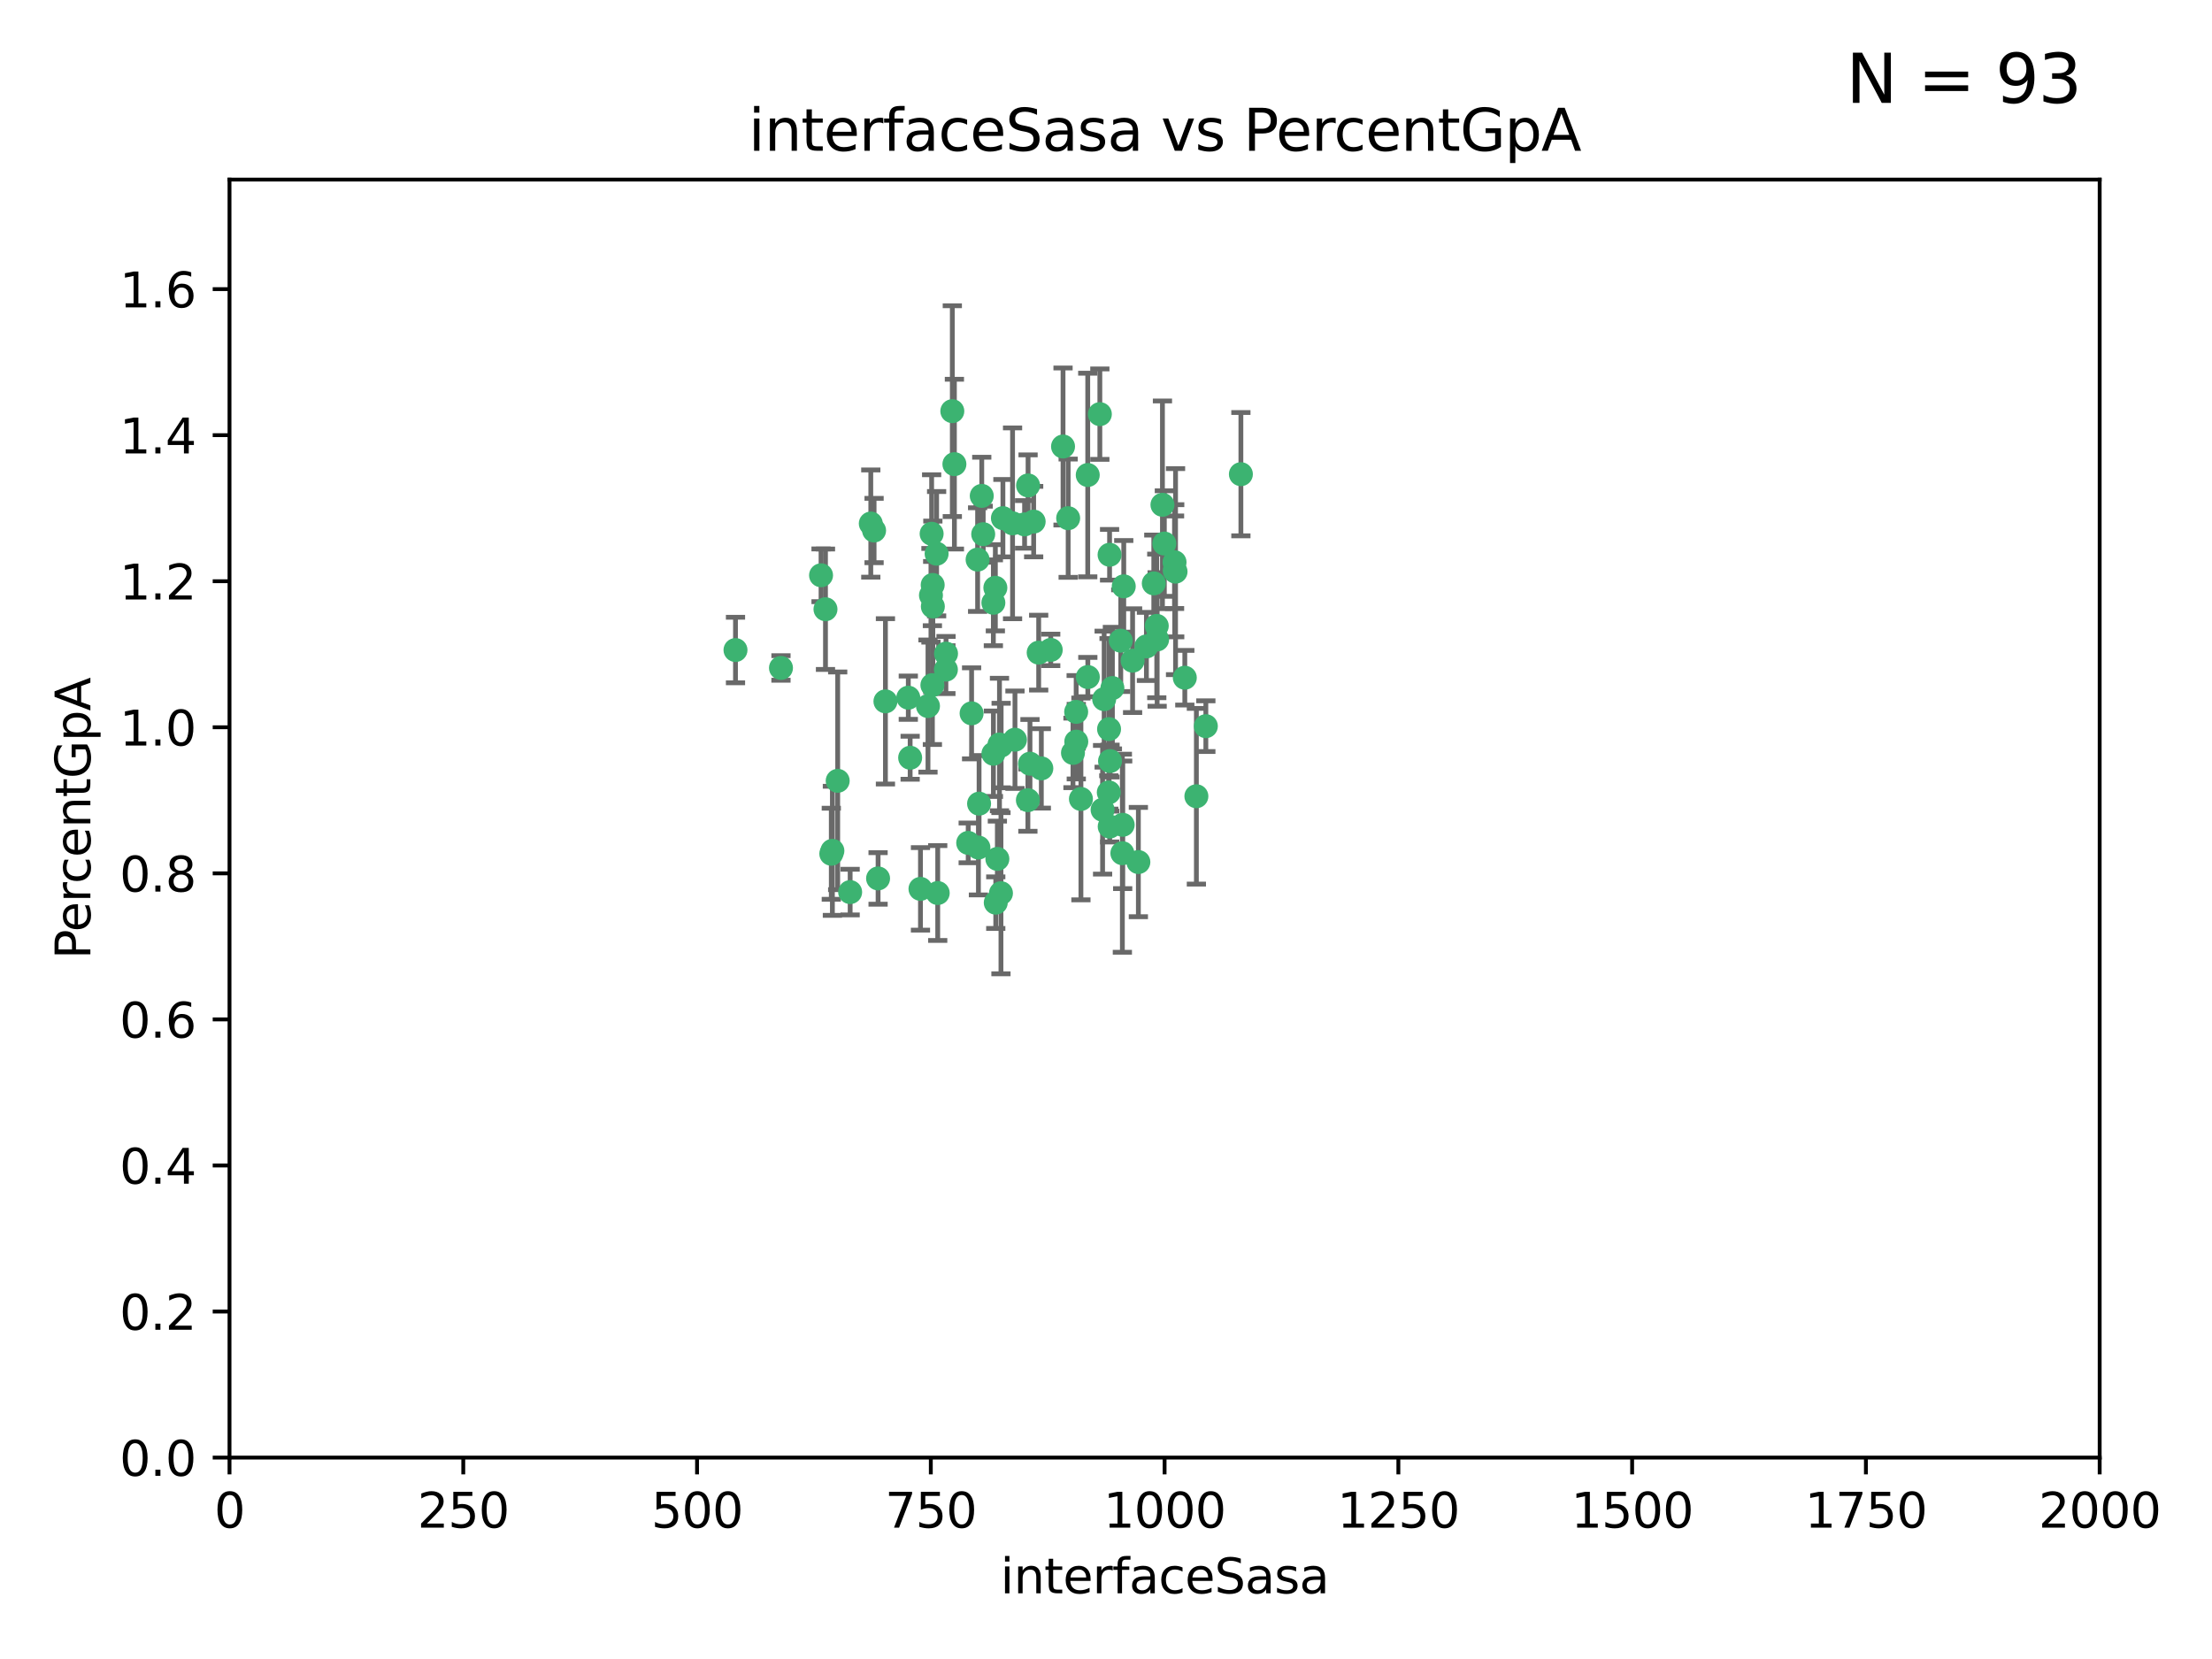 <?xml version="1.0" encoding="utf-8" standalone="no"?>
<!DOCTYPE svg PUBLIC "-//W3C//DTD SVG 1.1//EN"
  "http://www.w3.org/Graphics/SVG/1.1/DTD/svg11.dtd">
<svg xmlns:xlink="http://www.w3.org/1999/xlink" width="460.8pt" height="345.6pt" viewBox="0 0 460.8 345.6" xmlns="http://www.w3.org/2000/svg" version="1.1">
 <defs>
  <style type="text/css">*{stroke-linejoin: round; stroke-linecap: butt}</style>
 </defs>
 <g id="figure_1">
  <g id="patch_1">
   <path d="M 0 345.6 
L 460.8 345.6 
L 460.8 0 
L 0 0 
z
" style="fill: #ffffff"/>
  </g>
  <g id="axes_1">
   <g id="patch_2">
    <path d="M 47.81 303.64 
L 437.4 303.64 
L 437.4 37.411 
L 47.81 37.411 
z
" style="fill: #ffffff"/>
   </g>
   <g id="PathCollection_1">
    <defs>
     <path id="me84b0999ab" d="M 0 1.118 
C 0.297 1.118 0.581 1 0.791 0.791 
C 1 0.581 1.118 0.297 1.118 0 
C 1.118 -0.297 1 -0.581 0.791 -0.791 
C 0.581 -1 0.297 -1.118 0 -1.118 
C -0.297 -1.118 -0.581 -1 -0.791 -0.791 
C -1 -0.581 -1.118 -0.297 -1.118 0 
C -1.118 0.297 -1 0.581 -0.791 0.791 
C -0.581 1 -0.297 1.118 0 1.118 
z
" style="stroke: #3cb371"/>
    </defs>
    <g clip-path="url(#p0b58d5bb84)">
     <use xlink:href="#me84b0999ab" x="234.098" y="122.143" style="fill: #3cb371; stroke: #3cb371"/>
     <use xlink:href="#me84b0999ab" x="241.054" y="133.21" style="fill: #3cb371; stroke: #3cb371"/>
     <use xlink:href="#me84b0999ab" x="231.145" y="115.568" style="fill: #3cb371; stroke: #3cb371"/>
     <use xlink:href="#me84b0999ab" x="242.554" y="113.232" style="fill: #3cb371; stroke: #3cb371"/>
     <use xlink:href="#me84b0999ab" x="208.925" y="107.943" style="fill: #3cb371; stroke: #3cb371"/>
     <use xlink:href="#me84b0999ab" x="258.5" y="98.781" style="fill: #3cb371; stroke: #3cb371"/>
     <use xlink:href="#me84b0999ab" x="242.159" y="105.161" style="fill: #3cb371; stroke: #3cb371"/>
     <use xlink:href="#me84b0999ab" x="194.329" y="126.342" style="fill: #3cb371; stroke: #3cb371"/>
     <use xlink:href="#me84b0999ab" x="244.888" y="119.082" style="fill: #3cb371; stroke: #3cb371"/>
     <use xlink:href="#me84b0999ab" x="221.45" y="93.014" style="fill: #3cb371; stroke: #3cb371"/>
     <use xlink:href="#me84b0999ab" x="231.733" y="143.336" style="fill: #3cb371; stroke: #3cb371"/>
     <use xlink:href="#me84b0999ab" x="238.82" y="134.663" style="fill: #3cb371; stroke: #3cb371"/>
     <use xlink:href="#me84b0999ab" x="231.036" y="151.885" style="fill: #3cb371; stroke: #3cb371"/>
     <use xlink:href="#me84b0999ab" x="214.167" y="101.126" style="fill: #3cb371; stroke: #3cb371"/>
     <use xlink:href="#me84b0999ab" x="251.201" y="151.274" style="fill: #3cb371; stroke: #3cb371"/>
     <use xlink:href="#me84b0999ab" x="225.177" y="166.436" style="fill: #3cb371; stroke: #3cb371"/>
     <use xlink:href="#me84b0999ab" x="226.614" y="141.043" style="fill: #3cb371; stroke: #3cb371"/>
     <use xlink:href="#me84b0999ab" x="198.385" y="85.648" style="fill: #3cb371; stroke: #3cb371"/>
     <use xlink:href="#me84b0999ab" x="210.935" y="109.017" style="fill: #3cb371; stroke: #3cb371"/>
     <use xlink:href="#me84b0999ab" x="214.128" y="166.685" style="fill: #3cb371; stroke: #3cb371"/>
     <use xlink:href="#me84b0999ab" x="233.81" y="177.737" style="fill: #3cb371; stroke: #3cb371"/>
     <use xlink:href="#me84b0999ab" x="233.475" y="133.468" style="fill: #3cb371; stroke: #3cb371"/>
     <use xlink:href="#me84b0999ab" x="216.929" y="160.067" style="fill: #3cb371; stroke: #3cb371"/>
     <use xlink:href="#me84b0999ab" x="244.715" y="118.9" style="fill: #3cb371; stroke: #3cb371"/>
     <use xlink:href="#me84b0999ab" x="218.885" y="135.386" style="fill: #3cb371; stroke: #3cb371"/>
     <use xlink:href="#me84b0999ab" x="226.597" y="98.955" style="fill: #3cb371; stroke: #3cb371"/>
     <use xlink:href="#me84b0999ab" x="197.048" y="139.497" style="fill: #3cb371; stroke: #3cb371"/>
     <use xlink:href="#me84b0999ab" x="235.941" y="137.629" style="fill: #3cb371; stroke: #3cb371"/>
     <use xlink:href="#me84b0999ab" x="202.401" y="148.602" style="fill: #3cb371; stroke: #3cb371"/>
     <use xlink:href="#me84b0999ab" x="222.518" y="107.949" style="fill: #3cb371; stroke: #3cb371"/>
     <use xlink:href="#me84b0999ab" x="204.819" y="111.281" style="fill: #3cb371; stroke: #3cb371"/>
     <use xlink:href="#me84b0999ab" x="203.96" y="167.417" style="fill: #3cb371; stroke: #3cb371"/>
     <use xlink:href="#me84b0999ab" x="194.296" y="121.859" style="fill: #3cb371; stroke: #3cb371"/>
     <use xlink:href="#me84b0999ab" x="229.119" y="86.272" style="fill: #3cb371; stroke: #3cb371"/>
     <use xlink:href="#me84b0999ab" x="207.351" y="122.444" style="fill: #3cb371; stroke: #3cb371"/>
     <use xlink:href="#me84b0999ab" x="195.114" y="115.347" style="fill: #3cb371; stroke: #3cb371"/>
     <use xlink:href="#me84b0999ab" x="182.088" y="110.514" style="fill: #3cb371; stroke: #3cb371"/>
     <use xlink:href="#me84b0999ab" x="203.825" y="176.562" style="fill: #3cb371; stroke: #3cb371"/>
     <use xlink:href="#me84b0999ab" x="206.946" y="157.016" style="fill: #3cb371; stroke: #3cb371"/>
     <use xlink:href="#me84b0999ab" x="213.44" y="109.239" style="fill: #3cb371; stroke: #3cb371"/>
     <use xlink:href="#me84b0999ab" x="197.074" y="136.161" style="fill: #3cb371; stroke: #3cb371"/>
     <use xlink:href="#me84b0999ab" x="249.228" y="165.873" style="fill: #3cb371; stroke: #3cb371"/>
     <use xlink:href="#me84b0999ab" x="189.216" y="145.341" style="fill: #3cb371; stroke: #3cb371"/>
     <use xlink:href="#me84b0999ab" x="181.402" y="109.065" style="fill: #3cb371; stroke: #3cb371"/>
     <use xlink:href="#me84b0999ab" x="208.518" y="186.072" style="fill: #3cb371; stroke: #3cb371"/>
     <use xlink:href="#me84b0999ab" x="206.936" y="125.569" style="fill: #3cb371; stroke: #3cb371"/>
     <use xlink:href="#me84b0999ab" x="211.436" y="154.097" style="fill: #3cb371; stroke: #3cb371"/>
     <use xlink:href="#me84b0999ab" x="207.77" y="178.926" style="fill: #3cb371; stroke: #3cb371"/>
     <use xlink:href="#me84b0999ab" x="233.876" y="171.824" style="fill: #3cb371; stroke: #3cb371"/>
     <use xlink:href="#me84b0999ab" x="214.562" y="159.094" style="fill: #3cb371; stroke: #3cb371"/>
     <use xlink:href="#me84b0999ab" x="246.818" y="141.181" style="fill: #3cb371; stroke: #3cb371"/>
     <use xlink:href="#me84b0999ab" x="198.821" y="96.69" style="fill: #3cb371; stroke: #3cb371"/>
     <use xlink:href="#me84b0999ab" x="240.975" y="130.388" style="fill: #3cb371; stroke: #3cb371"/>
     <use xlink:href="#me84b0999ab" x="194.076" y="111.192" style="fill: #3cb371; stroke: #3cb371"/>
     <use xlink:href="#me84b0999ab" x="171.039" y="119.843" style="fill: #3cb371; stroke: #3cb371"/>
     <use xlink:href="#me84b0999ab" x="230.982" y="165.075" style="fill: #3cb371; stroke: #3cb371"/>
     <use xlink:href="#me84b0999ab" x="194.235" y="142.72" style="fill: #3cb371; stroke: #3cb371"/>
     <use xlink:href="#me84b0999ab" x="240.357" y="121.528" style="fill: #3cb371; stroke: #3cb371"/>
     <use xlink:href="#me84b0999ab" x="171.963" y="126.913" style="fill: #3cb371; stroke: #3cb371"/>
     <use xlink:href="#me84b0999ab" x="231.239" y="158.542" style="fill: #3cb371; stroke: #3cb371"/>
     <use xlink:href="#me84b0999ab" x="230.017" y="145.644" style="fill: #3cb371; stroke: #3cb371"/>
     <use xlink:href="#me84b0999ab" x="224.209" y="154.498" style="fill: #3cb371; stroke: #3cb371"/>
     <use xlink:href="#me84b0999ab" x="244.68" y="117.123" style="fill: #3cb371; stroke: #3cb371"/>
     <use xlink:href="#me84b0999ab" x="193.935" y="124.015" style="fill: #3cb371; stroke: #3cb371"/>
     <use xlink:href="#me84b0999ab" x="193.316" y="147.083" style="fill: #3cb371; stroke: #3cb371"/>
     <use xlink:href="#me84b0999ab" x="204.519" y="103.302" style="fill: #3cb371; stroke: #3cb371"/>
     <use xlink:href="#me84b0999ab" x="184.453" y="146.106" style="fill: #3cb371; stroke: #3cb371"/>
     <use xlink:href="#me84b0999ab" x="208.21" y="155.095" style="fill: #3cb371; stroke: #3cb371"/>
     <use xlink:href="#me84b0999ab" x="173.174" y="177.849" style="fill: #3cb371; stroke: #3cb371"/>
     <use xlink:href="#me84b0999ab" x="203.654" y="116.576" style="fill: #3cb371; stroke: #3cb371"/>
     <use xlink:href="#me84b0999ab" x="216.376" y="135.958" style="fill: #3cb371; stroke: #3cb371"/>
     <use xlink:href="#me84b0999ab" x="201.694" y="175.59" style="fill: #3cb371; stroke: #3cb371"/>
     <use xlink:href="#me84b0999ab" x="229.69" y="168.689" style="fill: #3cb371; stroke: #3cb371"/>
     <use xlink:href="#me84b0999ab" x="189.601" y="157.852" style="fill: #3cb371; stroke: #3cb371"/>
     <use xlink:href="#me84b0999ab" x="182.92" y="182.992" style="fill: #3cb371; stroke: #3cb371"/>
     <use xlink:href="#me84b0999ab" x="224.185" y="148.297" style="fill: #3cb371; stroke: #3cb371"/>
     <use xlink:href="#me84b0999ab" x="215.33" y="108.658" style="fill: #3cb371; stroke: #3cb371"/>
     <use xlink:href="#me84b0999ab" x="231.172" y="172.188" style="fill: #3cb371; stroke: #3cb371"/>
     <use xlink:href="#me84b0999ab" x="153.217" y="135.415" style="fill: #3cb371; stroke: #3cb371"/>
     <use xlink:href="#me84b0999ab" x="207.435" y="188.041" style="fill: #3cb371; stroke: #3cb371"/>
     <use xlink:href="#me84b0999ab" x="195.344" y="186.034" style="fill: #3cb371; stroke: #3cb371"/>
     <use xlink:href="#me84b0999ab" x="208.557" y="155.307" style="fill: #3cb371; stroke: #3cb371"/>
     <use xlink:href="#me84b0999ab" x="191.752" y="185.169" style="fill: #3cb371; stroke: #3cb371"/>
     <use xlink:href="#me84b0999ab" x="174.507" y="162.658" style="fill: #3cb371; stroke: #3cb371"/>
     <use xlink:href="#me84b0999ab" x="173.402" y="177.24" style="fill: #3cb371; stroke: #3cb371"/>
     <use xlink:href="#me84b0999ab" x="223.521" y="156.841" style="fill: #3cb371; stroke: #3cb371"/>
     <use xlink:href="#me84b0999ab" x="237.143" y="179.582" style="fill: #3cb371; stroke: #3cb371"/>
     <use xlink:href="#me84b0999ab" x="162.692" y="139.145" style="fill: #3cb371; stroke: #3cb371"/>
     <use xlink:href="#me84b0999ab" x="177.101" y="185.84" style="fill: #3cb371; stroke: #3cb371"/>
    </g>
   </g>
   <g id="matplotlib.axis_1">
    <g id="xtick_1">
     <g id="line2d_1">
      <defs>
       <path id="m97d154f901" d="M 0 0 
L 0 3.5 
" style="stroke: #000000; stroke-width: 0.8"/>
      </defs>
      <g>
       <use xlink:href="#m97d154f901" x="47.81" y="303.64" style="stroke: #000000; stroke-width: 0.8"/>
      </g>
     </g>
     <g id="text_1">
      <!-- 0 -->
      <g transform="translate(44.629 318.238)scale(0.1 -0.1)">
       <defs>
        <path id="DejaVuSans-30" d="M 2034 4250 
Q 1547 4250 1301 3770 
Q 1056 3291 1056 2328 
Q 1056 1369 1301 889 
Q 1547 409 2034 409 
Q 2525 409 2770 889 
Q 3016 1369 3016 2328 
Q 3016 3291 2770 3770 
Q 2525 4250 2034 4250 
z
M 2034 4750 
Q 2819 4750 3233 4129 
Q 3647 3509 3647 2328 
Q 3647 1150 3233 529 
Q 2819 -91 2034 -91 
Q 1250 -91 836 529 
Q 422 1150 422 2328 
Q 422 3509 836 4129 
Q 1250 4750 2034 4750 
z
" transform="scale(0.016)"/>
       </defs>
       <use xlink:href="#DejaVuSans-30"/>
      </g>
     </g>
    </g>
    <g id="xtick_2">
     <g id="line2d_2">
      <g>
       <use xlink:href="#m97d154f901" x="96.509" y="303.64" style="stroke: #000000; stroke-width: 0.8"/>
      </g>
     </g>
     <g id="text_2">
      <!-- 250 -->
      <g transform="translate(86.965 318.238)scale(0.1 -0.1)">
       <defs>
        <path id="DejaVuSans-32" d="M 1228 531 
L 3431 531 
L 3431 0 
L 469 0 
L 469 531 
Q 828 903 1448 1529 
Q 2069 2156 2228 2338 
Q 2531 2678 2651 2914 
Q 2772 3150 2772 3378 
Q 2772 3750 2511 3984 
Q 2250 4219 1831 4219 
Q 1534 4219 1204 4116 
Q 875 4013 500 3803 
L 500 4441 
Q 881 4594 1212 4672 
Q 1544 4750 1819 4750 
Q 2544 4750 2975 4387 
Q 3406 4025 3406 3419 
Q 3406 3131 3298 2873 
Q 3191 2616 2906 2266 
Q 2828 2175 2409 1742 
Q 1991 1309 1228 531 
z
" transform="scale(0.016)"/>
        <path id="DejaVuSans-35" d="M 691 4666 
L 3169 4666 
L 3169 4134 
L 1269 4134 
L 1269 2991 
Q 1406 3038 1543 3061 
Q 1681 3084 1819 3084 
Q 2600 3084 3056 2656 
Q 3513 2228 3513 1497 
Q 3513 744 3044 326 
Q 2575 -91 1722 -91 
Q 1428 -91 1123 -41 
Q 819 9 494 109 
L 494 744 
Q 775 591 1075 516 
Q 1375 441 1709 441 
Q 2250 441 2565 725 
Q 2881 1009 2881 1497 
Q 2881 1984 2565 2268 
Q 2250 2553 1709 2553 
Q 1456 2553 1204 2497 
Q 953 2441 691 2322 
L 691 4666 
z
" transform="scale(0.016)"/>
       </defs>
       <use xlink:href="#DejaVuSans-32"/>
       <use xlink:href="#DejaVuSans-35" x="63.623"/>
       <use xlink:href="#DejaVuSans-30" x="127.246"/>
      </g>
     </g>
    </g>
    <g id="xtick_3">
     <g id="line2d_3">
      <g>
       <use xlink:href="#m97d154f901" x="145.208" y="303.64" style="stroke: #000000; stroke-width: 0.8"/>
      </g>
     </g>
     <g id="text_3">
      <!-- 500 -->
      <g transform="translate(135.664 318.238)scale(0.1 -0.1)">
       <use xlink:href="#DejaVuSans-35"/>
       <use xlink:href="#DejaVuSans-30" x="63.623"/>
       <use xlink:href="#DejaVuSans-30" x="127.246"/>
      </g>
     </g>
    </g>
    <g id="xtick_4">
     <g id="line2d_4">
      <g>
       <use xlink:href="#m97d154f901" x="193.906" y="303.64" style="stroke: #000000; stroke-width: 0.8"/>
      </g>
     </g>
     <g id="text_4">
      <!-- 750 -->
      <g transform="translate(184.363 318.238)scale(0.1 -0.1)">
       <defs>
        <path id="DejaVuSans-37" d="M 525 4666 
L 3525 4666 
L 3525 4397 
L 1831 0 
L 1172 0 
L 2766 4134 
L 525 4134 
L 525 4666 
z
" transform="scale(0.016)"/>
       </defs>
       <use xlink:href="#DejaVuSans-37"/>
       <use xlink:href="#DejaVuSans-35" x="63.623"/>
       <use xlink:href="#DejaVuSans-30" x="127.246"/>
      </g>
     </g>
    </g>
    <g id="xtick_5">
     <g id="line2d_5">
      <g>
       <use xlink:href="#m97d154f901" x="242.605" y="303.64" style="stroke: #000000; stroke-width: 0.8"/>
      </g>
     </g>
     <g id="text_5">
      <!-- 1000 -->
      <g transform="translate(229.88 318.238)scale(0.1 -0.1)">
       <defs>
        <path id="DejaVuSans-31" d="M 794 531 
L 1825 531 
L 1825 4091 
L 703 3866 
L 703 4441 
L 1819 4666 
L 2450 4666 
L 2450 531 
L 3481 531 
L 3481 0 
L 794 0 
L 794 531 
z
" transform="scale(0.016)"/>
       </defs>
       <use xlink:href="#DejaVuSans-31"/>
       <use xlink:href="#DejaVuSans-30" x="63.623"/>
       <use xlink:href="#DejaVuSans-30" x="127.246"/>
       <use xlink:href="#DejaVuSans-30" x="190.869"/>
      </g>
     </g>
    </g>
    <g id="xtick_6">
     <g id="line2d_6">
      <g>
       <use xlink:href="#m97d154f901" x="291.304" y="303.64" style="stroke: #000000; stroke-width: 0.8"/>
      </g>
     </g>
     <g id="text_6">
      <!-- 1250 -->
      <g transform="translate(278.579 318.238)scale(0.1 -0.1)">
       <use xlink:href="#DejaVuSans-31"/>
       <use xlink:href="#DejaVuSans-32" x="63.623"/>
       <use xlink:href="#DejaVuSans-35" x="127.246"/>
       <use xlink:href="#DejaVuSans-30" x="190.869"/>
      </g>
     </g>
    </g>
    <g id="xtick_7">
     <g id="line2d_7">
      <g>
       <use xlink:href="#m97d154f901" x="340.002" y="303.64" style="stroke: #000000; stroke-width: 0.8"/>
      </g>
     </g>
     <g id="text_7">
      <!-- 1500 -->
      <g transform="translate(327.277 318.238)scale(0.1 -0.1)">
       <use xlink:href="#DejaVuSans-31"/>
       <use xlink:href="#DejaVuSans-35" x="63.623"/>
       <use xlink:href="#DejaVuSans-30" x="127.246"/>
       <use xlink:href="#DejaVuSans-30" x="190.869"/>
      </g>
     </g>
    </g>
    <g id="xtick_8">
     <g id="line2d_8">
      <g>
       <use xlink:href="#m97d154f901" x="388.701" y="303.64" style="stroke: #000000; stroke-width: 0.8"/>
      </g>
     </g>
     <g id="text_8">
      <!-- 1750 -->
      <g transform="translate(375.976 318.238)scale(0.1 -0.1)">
       <use xlink:href="#DejaVuSans-31"/>
       <use xlink:href="#DejaVuSans-37" x="63.623"/>
       <use xlink:href="#DejaVuSans-35" x="127.246"/>
       <use xlink:href="#DejaVuSans-30" x="190.869"/>
      </g>
     </g>
    </g>
    <g id="xtick_9">
     <g id="line2d_9">
      <g>
       <use xlink:href="#m97d154f901" x="437.4" y="303.64" style="stroke: #000000; stroke-width: 0.8"/>
      </g>
     </g>
     <g id="text_9">
      <!-- 2000 -->
      <g transform="translate(424.675 318.238)scale(0.1 -0.1)">
       <use xlink:href="#DejaVuSans-32"/>
       <use xlink:href="#DejaVuSans-30" x="63.623"/>
       <use xlink:href="#DejaVuSans-30" x="127.246"/>
       <use xlink:href="#DejaVuSans-30" x="190.869"/>
      </g>
     </g>
    </g>
    <g id="text_10">
     <!-- interfaceSasa -->
     <g transform="translate(208.398 331.917)scale(0.1 -0.1)">
      <defs>
       <path id="DejaVuSans-69" d="M 603 3500 
L 1178 3500 
L 1178 0 
L 603 0 
L 603 3500 
z
M 603 4863 
L 1178 4863 
L 1178 4134 
L 603 4134 
L 603 4863 
z
" transform="scale(0.016)"/>
       <path id="DejaVuSans-6e" d="M 3513 2113 
L 3513 0 
L 2938 0 
L 2938 2094 
Q 2938 2591 2744 2837 
Q 2550 3084 2163 3084 
Q 1697 3084 1428 2787 
Q 1159 2491 1159 1978 
L 1159 0 
L 581 0 
L 581 3500 
L 1159 3500 
L 1159 2956 
Q 1366 3272 1645 3428 
Q 1925 3584 2291 3584 
Q 2894 3584 3203 3211 
Q 3513 2838 3513 2113 
z
" transform="scale(0.016)"/>
       <path id="DejaVuSans-74" d="M 1172 4494 
L 1172 3500 
L 2356 3500 
L 2356 3053 
L 1172 3053 
L 1172 1153 
Q 1172 725 1289 603 
Q 1406 481 1766 481 
L 2356 481 
L 2356 0 
L 1766 0 
Q 1100 0 847 248 
Q 594 497 594 1153 
L 594 3053 
L 172 3053 
L 172 3500 
L 594 3500 
L 594 4494 
L 1172 4494 
z
" transform="scale(0.016)"/>
       <path id="DejaVuSans-65" d="M 3597 1894 
L 3597 1613 
L 953 1613 
Q 991 1019 1311 708 
Q 1631 397 2203 397 
Q 2534 397 2845 478 
Q 3156 559 3463 722 
L 3463 178 
Q 3153 47 2828 -22 
Q 2503 -91 2169 -91 
Q 1331 -91 842 396 
Q 353 884 353 1716 
Q 353 2575 817 3079 
Q 1281 3584 2069 3584 
Q 2775 3584 3186 3129 
Q 3597 2675 3597 1894 
z
M 3022 2063 
Q 3016 2534 2758 2815 
Q 2500 3097 2075 3097 
Q 1594 3097 1305 2825 
Q 1016 2553 972 2059 
L 3022 2063 
z
" transform="scale(0.016)"/>
       <path id="DejaVuSans-72" d="M 2631 2963 
Q 2534 3019 2420 3045 
Q 2306 3072 2169 3072 
Q 1681 3072 1420 2755 
Q 1159 2438 1159 1844 
L 1159 0 
L 581 0 
L 581 3500 
L 1159 3500 
L 1159 2956 
Q 1341 3275 1631 3429 
Q 1922 3584 2338 3584 
Q 2397 3584 2469 3576 
Q 2541 3569 2628 3553 
L 2631 2963 
z
" transform="scale(0.016)"/>
       <path id="DejaVuSans-66" d="M 2375 4863 
L 2375 4384 
L 1825 4384 
Q 1516 4384 1395 4259 
Q 1275 4134 1275 3809 
L 1275 3500 
L 2222 3500 
L 2222 3053 
L 1275 3053 
L 1275 0 
L 697 0 
L 697 3053 
L 147 3053 
L 147 3500 
L 697 3500 
L 697 3744 
Q 697 4328 969 4595 
Q 1241 4863 1831 4863 
L 2375 4863 
z
" transform="scale(0.016)"/>
       <path id="DejaVuSans-61" d="M 2194 1759 
Q 1497 1759 1228 1600 
Q 959 1441 959 1056 
Q 959 750 1161 570 
Q 1363 391 1709 391 
Q 2188 391 2477 730 
Q 2766 1069 2766 1631 
L 2766 1759 
L 2194 1759 
z
M 3341 1997 
L 3341 0 
L 2766 0 
L 2766 531 
Q 2569 213 2275 61 
Q 1981 -91 1556 -91 
Q 1019 -91 701 211 
Q 384 513 384 1019 
Q 384 1609 779 1909 
Q 1175 2209 1959 2209 
L 2766 2209 
L 2766 2266 
Q 2766 2663 2505 2880 
Q 2244 3097 1772 3097 
Q 1472 3097 1187 3025 
Q 903 2953 641 2809 
L 641 3341 
Q 956 3463 1253 3523 
Q 1550 3584 1831 3584 
Q 2591 3584 2966 3190 
Q 3341 2797 3341 1997 
z
" transform="scale(0.016)"/>
       <path id="DejaVuSans-63" d="M 3122 3366 
L 3122 2828 
Q 2878 2963 2633 3030 
Q 2388 3097 2138 3097 
Q 1578 3097 1268 2742 
Q 959 2388 959 1747 
Q 959 1106 1268 751 
Q 1578 397 2138 397 
Q 2388 397 2633 464 
Q 2878 531 3122 666 
L 3122 134 
Q 2881 22 2623 -34 
Q 2366 -91 2075 -91 
Q 1284 -91 818 406 
Q 353 903 353 1747 
Q 353 2603 823 3093 
Q 1294 3584 2113 3584 
Q 2378 3584 2631 3529 
Q 2884 3475 3122 3366 
z
" transform="scale(0.016)"/>
       <path id="DejaVuSans-53" d="M 3425 4513 
L 3425 3897 
Q 3066 4069 2747 4153 
Q 2428 4238 2131 4238 
Q 1616 4238 1336 4038 
Q 1056 3838 1056 3469 
Q 1056 3159 1242 3001 
Q 1428 2844 1947 2747 
L 2328 2669 
Q 3034 2534 3370 2195 
Q 3706 1856 3706 1288 
Q 3706 609 3251 259 
Q 2797 -91 1919 -91 
Q 1588 -91 1214 -16 
Q 841 59 441 206 
L 441 856 
Q 825 641 1194 531 
Q 1563 422 1919 422 
Q 2459 422 2753 634 
Q 3047 847 3047 1241 
Q 3047 1584 2836 1778 
Q 2625 1972 2144 2069 
L 1759 2144 
Q 1053 2284 737 2584 
Q 422 2884 422 3419 
Q 422 4038 858 4394 
Q 1294 4750 2059 4750 
Q 2388 4750 2728 4690 
Q 3069 4631 3425 4513 
z
" transform="scale(0.016)"/>
       <path id="DejaVuSans-73" d="M 2834 3397 
L 2834 2853 
Q 2591 2978 2328 3040 
Q 2066 3103 1784 3103 
Q 1356 3103 1142 2972 
Q 928 2841 928 2578 
Q 928 2378 1081 2264 
Q 1234 2150 1697 2047 
L 1894 2003 
Q 2506 1872 2764 1633 
Q 3022 1394 3022 966 
Q 3022 478 2636 193 
Q 2250 -91 1575 -91 
Q 1294 -91 989 -36 
Q 684 19 347 128 
L 347 722 
Q 666 556 975 473 
Q 1284 391 1588 391 
Q 1994 391 2212 530 
Q 2431 669 2431 922 
Q 2431 1156 2273 1281 
Q 2116 1406 1581 1522 
L 1381 1569 
Q 847 1681 609 1914 
Q 372 2147 372 2553 
Q 372 3047 722 3315 
Q 1072 3584 1716 3584 
Q 2034 3584 2315 3537 
Q 2597 3491 2834 3397 
z
" transform="scale(0.016)"/>
      </defs>
      <use xlink:href="#DejaVuSans-69"/>
      <use xlink:href="#DejaVuSans-6e" x="27.783"/>
      <use xlink:href="#DejaVuSans-74" x="91.162"/>
      <use xlink:href="#DejaVuSans-65" x="130.371"/>
      <use xlink:href="#DejaVuSans-72" x="191.895"/>
      <use xlink:href="#DejaVuSans-66" x="233.008"/>
      <use xlink:href="#DejaVuSans-61" x="268.213"/>
      <use xlink:href="#DejaVuSans-63" x="329.492"/>
      <use xlink:href="#DejaVuSans-65" x="384.473"/>
      <use xlink:href="#DejaVuSans-53" x="445.996"/>
      <use xlink:href="#DejaVuSans-61" x="509.473"/>
      <use xlink:href="#DejaVuSans-73" x="570.752"/>
      <use xlink:href="#DejaVuSans-61" x="622.852"/>
     </g>
    </g>
   </g>
   <g id="matplotlib.axis_2">
    <g id="ytick_1">
     <g id="line2d_10">
      <defs>
       <path id="mb67f8e0dd8" d="M 0 0 
L -3.5 0 
" style="stroke: #000000; stroke-width: 0.8"/>
      </defs>
      <g>
       <use xlink:href="#mb67f8e0dd8" x="47.81" y="303.64" style="stroke: #000000; stroke-width: 0.8"/>
      </g>
     </g>
     <g id="text_11">
      <!-- 0.0 -->
      <g transform="translate(24.907 307.439)scale(0.1 -0.1)">
       <defs>
        <path id="DejaVuSans-2e" d="M 684 794 
L 1344 794 
L 1344 0 
L 684 0 
L 684 794 
z
" transform="scale(0.016)"/>
       </defs>
       <use xlink:href="#DejaVuSans-30"/>
       <use xlink:href="#DejaVuSans-2e" x="63.623"/>
       <use xlink:href="#DejaVuSans-30" x="95.41"/>
      </g>
     </g>
    </g>
    <g id="ytick_2">
     <g id="line2d_11">
      <g>
       <use xlink:href="#mb67f8e0dd8" x="47.81" y="273.214" style="stroke: #000000; stroke-width: 0.8"/>
      </g>
     </g>
     <g id="text_12">
      <!-- 0.2 -->
      <g transform="translate(24.907 277.013)scale(0.1 -0.1)">
       <use xlink:href="#DejaVuSans-30"/>
       <use xlink:href="#DejaVuSans-2e" x="63.623"/>
       <use xlink:href="#DejaVuSans-32" x="95.41"/>
      </g>
     </g>
    </g>
    <g id="ytick_3">
     <g id="line2d_12">
      <g>
       <use xlink:href="#mb67f8e0dd8" x="47.81" y="242.788" style="stroke: #000000; stroke-width: 0.8"/>
      </g>
     </g>
     <g id="text_13">
      <!-- 0.4 -->
      <g transform="translate(24.907 246.587)scale(0.1 -0.1)">
       <defs>
        <path id="DejaVuSans-34" d="M 2419 4116 
L 825 1625 
L 2419 1625 
L 2419 4116 
z
M 2253 4666 
L 3047 4666 
L 3047 1625 
L 3713 1625 
L 3713 1100 
L 3047 1100 
L 3047 0 
L 2419 0 
L 2419 1100 
L 313 1100 
L 313 1709 
L 2253 4666 
z
" transform="scale(0.016)"/>
       </defs>
       <use xlink:href="#DejaVuSans-30"/>
       <use xlink:href="#DejaVuSans-2e" x="63.623"/>
       <use xlink:href="#DejaVuSans-34" x="95.41"/>
      </g>
     </g>
    </g>
    <g id="ytick_4">
     <g id="line2d_13">
      <g>
       <use xlink:href="#mb67f8e0dd8" x="47.81" y="212.362" style="stroke: #000000; stroke-width: 0.8"/>
      </g>
     </g>
     <g id="text_14">
      <!-- 0.6 -->
      <g transform="translate(24.907 216.161)scale(0.1 -0.1)">
       <defs>
        <path id="DejaVuSans-36" d="M 2113 2584 
Q 1688 2584 1439 2293 
Q 1191 2003 1191 1497 
Q 1191 994 1439 701 
Q 1688 409 2113 409 
Q 2538 409 2786 701 
Q 3034 994 3034 1497 
Q 3034 2003 2786 2293 
Q 2538 2584 2113 2584 
z
M 3366 4563 
L 3366 3988 
Q 3128 4100 2886 4159 
Q 2644 4219 2406 4219 
Q 1781 4219 1451 3797 
Q 1122 3375 1075 2522 
Q 1259 2794 1537 2939 
Q 1816 3084 2150 3084 
Q 2853 3084 3261 2657 
Q 3669 2231 3669 1497 
Q 3669 778 3244 343 
Q 2819 -91 2113 -91 
Q 1303 -91 875 529 
Q 447 1150 447 2328 
Q 447 3434 972 4092 
Q 1497 4750 2381 4750 
Q 2619 4750 2861 4703 
Q 3103 4656 3366 4563 
z
" transform="scale(0.016)"/>
       </defs>
       <use xlink:href="#DejaVuSans-30"/>
       <use xlink:href="#DejaVuSans-2e" x="63.623"/>
       <use xlink:href="#DejaVuSans-36" x="95.41"/>
      </g>
     </g>
    </g>
    <g id="ytick_5">
     <g id="line2d_14">
      <g>
       <use xlink:href="#mb67f8e0dd8" x="47.81" y="181.935" style="stroke: #000000; stroke-width: 0.8"/>
      </g>
     </g>
     <g id="text_15">
      <!-- 0.8 -->
      <g transform="translate(24.907 185.735)scale(0.1 -0.1)">
       <defs>
        <path id="DejaVuSans-38" d="M 2034 2216 
Q 1584 2216 1326 1975 
Q 1069 1734 1069 1313 
Q 1069 891 1326 650 
Q 1584 409 2034 409 
Q 2484 409 2743 651 
Q 3003 894 3003 1313 
Q 3003 1734 2745 1975 
Q 2488 2216 2034 2216 
z
M 1403 2484 
Q 997 2584 770 2862 
Q 544 3141 544 3541 
Q 544 4100 942 4425 
Q 1341 4750 2034 4750 
Q 2731 4750 3128 4425 
Q 3525 4100 3525 3541 
Q 3525 3141 3298 2862 
Q 3072 2584 2669 2484 
Q 3125 2378 3379 2068 
Q 3634 1759 3634 1313 
Q 3634 634 3220 271 
Q 2806 -91 2034 -91 
Q 1263 -91 848 271 
Q 434 634 434 1313 
Q 434 1759 690 2068 
Q 947 2378 1403 2484 
z
M 1172 3481 
Q 1172 3119 1398 2916 
Q 1625 2713 2034 2713 
Q 2441 2713 2670 2916 
Q 2900 3119 2900 3481 
Q 2900 3844 2670 4047 
Q 2441 4250 2034 4250 
Q 1625 4250 1398 4047 
Q 1172 3844 1172 3481 
z
" transform="scale(0.016)"/>
       </defs>
       <use xlink:href="#DejaVuSans-30"/>
       <use xlink:href="#DejaVuSans-2e" x="63.623"/>
       <use xlink:href="#DejaVuSans-38" x="95.41"/>
      </g>
     </g>
    </g>
    <g id="ytick_6">
     <g id="line2d_15">
      <g>
       <use xlink:href="#mb67f8e0dd8" x="47.81" y="151.509" style="stroke: #000000; stroke-width: 0.8"/>
      </g>
     </g>
     <g id="text_16">
      <!-- 1.0 -->
      <g transform="translate(24.907 155.308)scale(0.1 -0.1)">
       <use xlink:href="#DejaVuSans-31"/>
       <use xlink:href="#DejaVuSans-2e" x="63.623"/>
       <use xlink:href="#DejaVuSans-30" x="95.41"/>
      </g>
     </g>
    </g>
    <g id="ytick_7">
     <g id="line2d_16">
      <g>
       <use xlink:href="#mb67f8e0dd8" x="47.81" y="121.083" style="stroke: #000000; stroke-width: 0.8"/>
      </g>
     </g>
     <g id="text_17">
      <!-- 1.2 -->
      <g transform="translate(24.907 124.882)scale(0.1 -0.1)">
       <use xlink:href="#DejaVuSans-31"/>
       <use xlink:href="#DejaVuSans-2e" x="63.623"/>
       <use xlink:href="#DejaVuSans-32" x="95.41"/>
      </g>
     </g>
    </g>
    <g id="ytick_8">
     <g id="line2d_17">
      <g>
       <use xlink:href="#mb67f8e0dd8" x="47.81" y="90.657" style="stroke: #000000; stroke-width: 0.8"/>
      </g>
     </g>
     <g id="text_18">
      <!-- 1.4 -->
      <g transform="translate(24.907 94.456)scale(0.1 -0.1)">
       <use xlink:href="#DejaVuSans-31"/>
       <use xlink:href="#DejaVuSans-2e" x="63.623"/>
       <use xlink:href="#DejaVuSans-34" x="95.41"/>
      </g>
     </g>
    </g>
    <g id="ytick_9">
     <g id="line2d_18">
      <g>
       <use xlink:href="#mb67f8e0dd8" x="47.81" y="60.231" style="stroke: #000000; stroke-width: 0.8"/>
      </g>
     </g>
     <g id="text_19">
      <!-- 1.6 -->
      <g transform="translate(24.907 64.03)scale(0.1 -0.1)">
       <use xlink:href="#DejaVuSans-31"/>
       <use xlink:href="#DejaVuSans-2e" x="63.623"/>
       <use xlink:href="#DejaVuSans-36" x="95.41"/>
      </g>
     </g>
    </g>
    <g id="text_20">
     <!-- PercentGpA -->
     <g transform="translate(18.827 199.802)rotate(-90)scale(0.1 -0.1)">
      <defs>
       <path id="DejaVuSans-50" d="M 1259 4147 
L 1259 2394 
L 2053 2394 
Q 2494 2394 2734 2622 
Q 2975 2850 2975 3272 
Q 2975 3691 2734 3919 
Q 2494 4147 2053 4147 
L 1259 4147 
z
M 628 4666 
L 2053 4666 
Q 2838 4666 3239 4311 
Q 3641 3956 3641 3272 
Q 3641 2581 3239 2228 
Q 2838 1875 2053 1875 
L 1259 1875 
L 1259 0 
L 628 0 
L 628 4666 
z
" transform="scale(0.016)"/>
       <path id="DejaVuSans-47" d="M 3809 666 
L 3809 1919 
L 2778 1919 
L 2778 2438 
L 4434 2438 
L 4434 434 
Q 4069 175 3628 42 
Q 3188 -91 2688 -91 
Q 1594 -91 976 548 
Q 359 1188 359 2328 
Q 359 3472 976 4111 
Q 1594 4750 2688 4750 
Q 3144 4750 3555 4637 
Q 3966 4525 4313 4306 
L 4313 3634 
Q 3963 3931 3569 4081 
Q 3175 4231 2741 4231 
Q 1884 4231 1454 3753 
Q 1025 3275 1025 2328 
Q 1025 1384 1454 906 
Q 1884 428 2741 428 
Q 3075 428 3337 486 
Q 3600 544 3809 666 
z
" transform="scale(0.016)"/>
       <path id="DejaVuSans-70" d="M 1159 525 
L 1159 -1331 
L 581 -1331 
L 581 3500 
L 1159 3500 
L 1159 2969 
Q 1341 3281 1617 3432 
Q 1894 3584 2278 3584 
Q 2916 3584 3314 3078 
Q 3713 2572 3713 1747 
Q 3713 922 3314 415 
Q 2916 -91 2278 -91 
Q 1894 -91 1617 61 
Q 1341 213 1159 525 
z
M 3116 1747 
Q 3116 2381 2855 2742 
Q 2594 3103 2138 3103 
Q 1681 3103 1420 2742 
Q 1159 2381 1159 1747 
Q 1159 1113 1420 752 
Q 1681 391 2138 391 
Q 2594 391 2855 752 
Q 3116 1113 3116 1747 
z
" transform="scale(0.016)"/>
       <path id="DejaVuSans-41" d="M 2188 4044 
L 1331 1722 
L 3047 1722 
L 2188 4044 
z
M 1831 4666 
L 2547 4666 
L 4325 0 
L 3669 0 
L 3244 1197 
L 1141 1197 
L 716 0 
L 50 0 
L 1831 4666 
z
" transform="scale(0.016)"/>
      </defs>
      <use xlink:href="#DejaVuSans-50"/>
      <use xlink:href="#DejaVuSans-65" x="56.678"/>
      <use xlink:href="#DejaVuSans-72" x="118.201"/>
      <use xlink:href="#DejaVuSans-63" x="157.064"/>
      <use xlink:href="#DejaVuSans-65" x="212.045"/>
      <use xlink:href="#DejaVuSans-6e" x="273.568"/>
      <use xlink:href="#DejaVuSans-74" x="336.947"/>
      <use xlink:href="#DejaVuSans-47" x="376.156"/>
      <use xlink:href="#DejaVuSans-70" x="453.646"/>
      <use xlink:href="#DejaVuSans-41" x="517.123"/>
     </g>
    </g>
   </g>
   <g id="LineCollection_1">
    <path d="M 234.098 131.684 
L 234.098 112.601 
" clip-path="url(#p0b58d5bb84)" style="fill: none; stroke: #696969"/>
    <path d="M 241.054 147.122 
L 241.054 119.298 
" clip-path="url(#p0b58d5bb84)" style="fill: none; stroke: #696969"/>
    <path d="M 231.145 120.843 
L 231.145 110.292 
" clip-path="url(#p0b58d5bb84)" style="fill: none; stroke: #696969"/>
    <path d="M 242.554 124.224 
L 242.554 102.241 
" clip-path="url(#p0b58d5bb84)" style="fill: none; stroke: #696969"/>
    <path d="M 208.925 116.002 
L 208.925 99.884 
" clip-path="url(#p0b58d5bb84)" style="fill: none; stroke: #696969"/>
    <path d="M 258.5 111.622 
L 258.5 85.94 
" clip-path="url(#p0b58d5bb84)" style="fill: none; stroke: #696969"/>
    <path d="M 242.159 126.793 
L 242.159 83.529 
" clip-path="url(#p0b58d5bb84)" style="fill: none; stroke: #696969"/>
    <path d="M 194.329 144.131 
L 194.329 108.553 
" clip-path="url(#p0b58d5bb84)" style="fill: none; stroke: #696969"/>
    <path d="M 244.888 140.54 
L 244.888 97.624 
" clip-path="url(#p0b58d5bb84)" style="fill: none; stroke: #696969"/>
    <path d="M 221.45 109.37 
L 221.45 76.657 
" clip-path="url(#p0b58d5bb84)" style="fill: none; stroke: #696969"/>
    <path d="M 231.733 155.999 
L 231.733 130.673 
" clip-path="url(#p0b58d5bb84)" style="fill: none; stroke: #696969"/>
    <path d="M 238.82 141.76 
L 238.82 127.565 
" clip-path="url(#p0b58d5bb84)" style="fill: none; stroke: #696969"/>
    <path d="M 231.036 170.748 
L 231.036 133.021 
" clip-path="url(#p0b58d5bb84)" style="fill: none; stroke: #696969"/>
    <path d="M 214.167 107.492 
L 214.167 94.76 
" clip-path="url(#p0b58d5bb84)" style="fill: none; stroke: #696969"/>
    <path d="M 251.201 156.555 
L 251.201 145.993 
" clip-path="url(#p0b58d5bb84)" style="fill: none; stroke: #696969"/>
    <path d="M 225.177 187.454 
L 225.177 145.417 
" clip-path="url(#p0b58d5bb84)" style="fill: none; stroke: #696969"/>
    <path d="M 226.614 145.137 
L 226.614 136.95 
" clip-path="url(#p0b58d5bb84)" style="fill: none; stroke: #696969"/>
    <path d="M 198.385 107.604 
L 198.385 63.693 
" clip-path="url(#p0b58d5bb84)" style="fill: none; stroke: #696969"/>
    <path d="M 210.935 128.892 
L 210.935 89.143 
" clip-path="url(#p0b58d5bb84)" style="fill: none; stroke: #696969"/>
    <path d="M 214.128 173.167 
L 214.128 160.202 
" clip-path="url(#p0b58d5bb84)" style="fill: none; stroke: #696969"/>
    <path d="M 233.81 198.37 
L 233.81 157.105 
" clip-path="url(#p0b58d5bb84)" style="fill: none; stroke: #696969"/>
    <path d="M 233.475 144.058 
L 233.475 122.877 
" clip-path="url(#p0b58d5bb84)" style="fill: none; stroke: #696969"/>
    <path d="M 216.929 168.337 
L 216.929 151.798 
" clip-path="url(#p0b58d5bb84)" style="fill: none; stroke: #696969"/>
    <path d="M 244.715 132.664 
L 244.715 105.136 
" clip-path="url(#p0b58d5bb84)" style="fill: none; stroke: #696969"/>
    <path d="M 218.885 138.663 
L 218.885 132.109 
" clip-path="url(#p0b58d5bb84)" style="fill: none; stroke: #696969"/>
    <path d="M 226.597 120.165 
L 226.597 77.745 
" clip-path="url(#p0b58d5bb84)" style="fill: none; stroke: #696969"/>
    <path d="M 197.048 144.481 
L 197.048 134.514 
" clip-path="url(#p0b58d5bb84)" style="fill: none; stroke: #696969"/>
    <path d="M 235.941 148.436 
L 235.941 126.823 
" clip-path="url(#p0b58d5bb84)" style="fill: none; stroke: #696969"/>
    <path d="M 202.401 158.086 
L 202.401 139.118 
" clip-path="url(#p0b58d5bb84)" style="fill: none; stroke: #696969"/>
    <path d="M 222.518 120.265 
L 222.518 95.634 
" clip-path="url(#p0b58d5bb84)" style="fill: none; stroke: #696969"/>
    <path d="M 204.819 117.118 
L 204.819 105.444 
" clip-path="url(#p0b58d5bb84)" style="fill: none; stroke: #696969"/>
    <path d="M 203.96 177.442 
L 203.96 157.392 
" clip-path="url(#p0b58d5bb84)" style="fill: none; stroke: #696969"/>
    <path d="M 194.296 126.751 
L 194.296 116.967 
" clip-path="url(#p0b58d5bb84)" style="fill: none; stroke: #696969"/>
    <path d="M 229.119 95.691 
L 229.119 76.852 
" clip-path="url(#p0b58d5bb84)" style="fill: none; stroke: #696969"/>
    <path d="M 207.351 131.425 
L 207.351 113.463 
" clip-path="url(#p0b58d5bb84)" style="fill: none; stroke: #696969"/>
    <path d="M 195.114 128.299 
L 195.114 102.395 
" clip-path="url(#p0b58d5bb84)" style="fill: none; stroke: #696969"/>
    <path d="M 182.088 117.217 
L 182.088 103.811 
" clip-path="url(#p0b58d5bb84)" style="fill: none; stroke: #696969"/>
    <path d="M 203.825 186.427 
L 203.825 166.697 
" clip-path="url(#p0b58d5bb84)" style="fill: none; stroke: #696969"/>
    <path d="M 206.946 165.913 
L 206.946 148.118 
" clip-path="url(#p0b58d5bb84)" style="fill: none; stroke: #696969"/>
    <path d="M 213.44 114.195 
L 213.44 104.283 
" clip-path="url(#p0b58d5bb84)" style="fill: none; stroke: #696969"/>
    <path d="M 197.074 139.736 
L 197.074 132.587 
" clip-path="url(#p0b58d5bb84)" style="fill: none; stroke: #696969"/>
    <path d="M 249.228 184.172 
L 249.228 147.574 
" clip-path="url(#p0b58d5bb84)" style="fill: none; stroke: #696969"/>
    <path d="M 189.216 149.851 
L 189.216 140.831 
" clip-path="url(#p0b58d5bb84)" style="fill: none; stroke: #696969"/>
    <path d="M 181.402 120.232 
L 181.402 97.898 
" clip-path="url(#p0b58d5bb84)" style="fill: none; stroke: #696969"/>
    <path d="M 208.518 202.862 
L 208.518 169.282 
" clip-path="url(#p0b58d5bb84)" style="fill: none; stroke: #696969"/>
    <path d="M 206.936 134.51 
L 206.936 116.629 
" clip-path="url(#p0b58d5bb84)" style="fill: none; stroke: #696969"/>
    <path d="M 211.436 164.246 
L 211.436 143.949 
" clip-path="url(#p0b58d5bb84)" style="fill: none; stroke: #696969"/>
    <path d="M 207.77 186.801 
L 207.77 171.051 
" clip-path="url(#p0b58d5bb84)" style="fill: none; stroke: #696969"/>
    <path d="M 233.876 185.115 
L 233.876 158.533 
" clip-path="url(#p0b58d5bb84)" style="fill: none; stroke: #696969"/>
    <path d="M 214.562 168.305 
L 214.562 149.883 
" clip-path="url(#p0b58d5bb84)" style="fill: none; stroke: #696969"/>
    <path d="M 246.818 146.872 
L 246.818 135.491 
" clip-path="url(#p0b58d5bb84)" style="fill: none; stroke: #696969"/>
    <path d="M 198.821 114.37 
L 198.821 79.009 
" clip-path="url(#p0b58d5bb84)" style="fill: none; stroke: #696969"/>
    <path d="M 240.975 145.35 
L 240.975 115.426 
" clip-path="url(#p0b58d5bb84)" style="fill: none; stroke: #696969"/>
    <path d="M 194.076 123.488 
L 194.076 98.897 
" clip-path="url(#p0b58d5bb84)" style="fill: none; stroke: #696969"/>
    <path d="M 171.039 125.336 
L 171.039 114.351 
" clip-path="url(#p0b58d5bb84)" style="fill: none; stroke: #696969"/>
    <path d="M 230.982 168.546 
L 230.982 161.604 
" clip-path="url(#p0b58d5bb84)" style="fill: none; stroke: #696969"/>
    <path d="M 194.235 155.094 
L 194.235 130.347 
" clip-path="url(#p0b58d5bb84)" style="fill: none; stroke: #696969"/>
    <path d="M 240.357 131.591 
L 240.357 111.465 
" clip-path="url(#p0b58d5bb84)" style="fill: none; stroke: #696969"/>
    <path d="M 171.963 139.456 
L 171.963 114.37 
" clip-path="url(#p0b58d5bb84)" style="fill: none; stroke: #696969"/>
    <path d="M 231.239 161.867 
L 231.239 155.217 
" clip-path="url(#p0b58d5bb84)" style="fill: none; stroke: #696969"/>
    <path d="M 230.017 159.813 
L 230.017 131.474 
" clip-path="url(#p0b58d5bb84)" style="fill: none; stroke: #696969"/>
    <path d="M 224.209 162.273 
L 224.209 146.722 
" clip-path="url(#p0b58d5bb84)" style="fill: none; stroke: #696969"/>
    <path d="M 244.68 126.763 
L 244.68 107.483 
" clip-path="url(#p0b58d5bb84)" style="fill: none; stroke: #696969"/>
    <path d="M 193.935 133.777 
L 193.935 114.253 
" clip-path="url(#p0b58d5bb84)" style="fill: none; stroke: #696969"/>
    <path d="M 193.316 160.851 
L 193.316 133.315 
" clip-path="url(#p0b58d5bb84)" style="fill: none; stroke: #696969"/>
    <path d="M 204.519 111.355 
L 204.519 95.25 
" clip-path="url(#p0b58d5bb84)" style="fill: none; stroke: #696969"/>
    <path d="M 184.453 163.326 
L 184.453 128.886 
" clip-path="url(#p0b58d5bb84)" style="fill: none; stroke: #696969"/>
    <path d="M 208.21 168.9 
L 208.21 141.29 
" clip-path="url(#p0b58d5bb84)" style="fill: none; stroke: #696969"/>
    <path d="M 173.174 187.334 
L 173.174 168.364 
" clip-path="url(#p0b58d5bb84)" style="fill: none; stroke: #696969"/>
    <path d="M 203.654 127.369 
L 203.654 105.784 
" clip-path="url(#p0b58d5bb84)" style="fill: none; stroke: #696969"/>
    <path d="M 216.376 143.75 
L 216.376 128.166 
" clip-path="url(#p0b58d5bb84)" style="fill: none; stroke: #696969"/>
    <path d="M 201.694 179.727 
L 201.694 171.452 
" clip-path="url(#p0b58d5bb84)" style="fill: none; stroke: #696969"/>
    <path d="M 229.69 182.093 
L 229.69 155.286 
" clip-path="url(#p0b58d5bb84)" style="fill: none; stroke: #696969"/>
    <path d="M 189.601 162.333 
L 189.601 153.37 
" clip-path="url(#p0b58d5bb84)" style="fill: none; stroke: #696969"/>
    <path d="M 182.92 188.363 
L 182.92 177.621 
" clip-path="url(#p0b58d5bb84)" style="fill: none; stroke: #696969"/>
    <path d="M 224.185 155.865 
L 224.185 140.729 
" clip-path="url(#p0b58d5bb84)" style="fill: none; stroke: #696969"/>
    <path d="M 215.33 115.997 
L 215.33 101.32 
" clip-path="url(#p0b58d5bb84)" style="fill: none; stroke: #696969"/>
    <path d="M 231.172 175.398 
L 231.172 168.977 
" clip-path="url(#p0b58d5bb84)" style="fill: none; stroke: #696969"/>
    <path d="M 153.217 142.239 
L 153.217 128.591 
" clip-path="url(#p0b58d5bb84)" style="fill: none; stroke: #696969"/>
    <path d="M 207.435 193.412 
L 207.435 182.671 
" clip-path="url(#p0b58d5bb84)" style="fill: none; stroke: #696969"/>
    <path d="M 195.344 195.91 
L 195.344 176.158 
" clip-path="url(#p0b58d5bb84)" style="fill: none; stroke: #696969"/>
    <path d="M 208.557 164.111 
L 208.557 146.503 
" clip-path="url(#p0b58d5bb84)" style="fill: none; stroke: #696969"/>
    <path d="M 191.752 193.766 
L 191.752 176.573 
" clip-path="url(#p0b58d5bb84)" style="fill: none; stroke: #696969"/>
    <path d="M 174.507 185.331 
L 174.507 139.985 
" clip-path="url(#p0b58d5bb84)" style="fill: none; stroke: #696969"/>
    <path d="M 173.402 190.686 
L 173.402 163.794 
" clip-path="url(#p0b58d5bb84)" style="fill: none; stroke: #696969"/>
    <path d="M 223.521 164.083 
L 223.521 149.6 
" clip-path="url(#p0b58d5bb84)" style="fill: none; stroke: #696969"/>
    <path d="M 237.143 190.966 
L 237.143 168.198 
" clip-path="url(#p0b58d5bb84)" style="fill: none; stroke: #696969"/>
    <path d="M 162.692 141.705 
L 162.692 136.585 
" clip-path="url(#p0b58d5bb84)" style="fill: none; stroke: #696969"/>
    <path d="M 177.101 190.597 
L 177.101 181.083 
" clip-path="url(#p0b58d5bb84)" style="fill: none; stroke: #696969"/>
   </g>
   <g id="line2d_19">
    <defs>
     <path id="m812fe2e8d1" d="M 2 0 
L -2 -0 
" style="stroke: #696969"/>
    </defs>
    <g clip-path="url(#p0b58d5bb84)">
     <use xlink:href="#m812fe2e8d1" x="234.098" y="131.684" style="fill: #696969; stroke: #696969"/>
     <use xlink:href="#m812fe2e8d1" x="241.054" y="147.122" style="fill: #696969; stroke: #696969"/>
     <use xlink:href="#m812fe2e8d1" x="231.145" y="120.843" style="fill: #696969; stroke: #696969"/>
     <use xlink:href="#m812fe2e8d1" x="242.554" y="124.224" style="fill: #696969; stroke: #696969"/>
     <use xlink:href="#m812fe2e8d1" x="208.925" y="116.002" style="fill: #696969; stroke: #696969"/>
     <use xlink:href="#m812fe2e8d1" x="258.5" y="111.622" style="fill: #696969; stroke: #696969"/>
     <use xlink:href="#m812fe2e8d1" x="242.159" y="126.793" style="fill: #696969; stroke: #696969"/>
     <use xlink:href="#m812fe2e8d1" x="194.329" y="144.131" style="fill: #696969; stroke: #696969"/>
     <use xlink:href="#m812fe2e8d1" x="244.888" y="140.54" style="fill: #696969; stroke: #696969"/>
     <use xlink:href="#m812fe2e8d1" x="221.45" y="109.37" style="fill: #696969; stroke: #696969"/>
     <use xlink:href="#m812fe2e8d1" x="231.733" y="155.999" style="fill: #696969; stroke: #696969"/>
     <use xlink:href="#m812fe2e8d1" x="238.82" y="141.76" style="fill: #696969; stroke: #696969"/>
     <use xlink:href="#m812fe2e8d1" x="231.036" y="170.748" style="fill: #696969; stroke: #696969"/>
     <use xlink:href="#m812fe2e8d1" x="214.167" y="107.492" style="fill: #696969; stroke: #696969"/>
     <use xlink:href="#m812fe2e8d1" x="251.201" y="156.555" style="fill: #696969; stroke: #696969"/>
     <use xlink:href="#m812fe2e8d1" x="225.177" y="187.454" style="fill: #696969; stroke: #696969"/>
     <use xlink:href="#m812fe2e8d1" x="226.614" y="145.137" style="fill: #696969; stroke: #696969"/>
     <use xlink:href="#m812fe2e8d1" x="198.385" y="107.604" style="fill: #696969; stroke: #696969"/>
     <use xlink:href="#m812fe2e8d1" x="210.935" y="128.892" style="fill: #696969; stroke: #696969"/>
     <use xlink:href="#m812fe2e8d1" x="214.128" y="173.167" style="fill: #696969; stroke: #696969"/>
     <use xlink:href="#m812fe2e8d1" x="233.81" y="198.37" style="fill: #696969; stroke: #696969"/>
     <use xlink:href="#m812fe2e8d1" x="233.475" y="144.058" style="fill: #696969; stroke: #696969"/>
     <use xlink:href="#m812fe2e8d1" x="216.929" y="168.337" style="fill: #696969; stroke: #696969"/>
     <use xlink:href="#m812fe2e8d1" x="244.715" y="132.664" style="fill: #696969; stroke: #696969"/>
     <use xlink:href="#m812fe2e8d1" x="218.885" y="138.663" style="fill: #696969; stroke: #696969"/>
     <use xlink:href="#m812fe2e8d1" x="226.597" y="120.165" style="fill: #696969; stroke: #696969"/>
     <use xlink:href="#m812fe2e8d1" x="197.048" y="144.481" style="fill: #696969; stroke: #696969"/>
     <use xlink:href="#m812fe2e8d1" x="235.941" y="148.436" style="fill: #696969; stroke: #696969"/>
     <use xlink:href="#m812fe2e8d1" x="202.401" y="158.086" style="fill: #696969; stroke: #696969"/>
     <use xlink:href="#m812fe2e8d1" x="222.518" y="120.265" style="fill: #696969; stroke: #696969"/>
     <use xlink:href="#m812fe2e8d1" x="204.819" y="117.118" style="fill: #696969; stroke: #696969"/>
     <use xlink:href="#m812fe2e8d1" x="203.96" y="177.442" style="fill: #696969; stroke: #696969"/>
     <use xlink:href="#m812fe2e8d1" x="194.296" y="126.751" style="fill: #696969; stroke: #696969"/>
     <use xlink:href="#m812fe2e8d1" x="229.119" y="95.691" style="fill: #696969; stroke: #696969"/>
     <use xlink:href="#m812fe2e8d1" x="207.351" y="131.425" style="fill: #696969; stroke: #696969"/>
     <use xlink:href="#m812fe2e8d1" x="195.114" y="128.299" style="fill: #696969; stroke: #696969"/>
     <use xlink:href="#m812fe2e8d1" x="182.088" y="117.217" style="fill: #696969; stroke: #696969"/>
     <use xlink:href="#m812fe2e8d1" x="203.825" y="186.427" style="fill: #696969; stroke: #696969"/>
     <use xlink:href="#m812fe2e8d1" x="206.946" y="165.913" style="fill: #696969; stroke: #696969"/>
     <use xlink:href="#m812fe2e8d1" x="213.44" y="114.195" style="fill: #696969; stroke: #696969"/>
     <use xlink:href="#m812fe2e8d1" x="197.074" y="139.736" style="fill: #696969; stroke: #696969"/>
     <use xlink:href="#m812fe2e8d1" x="249.228" y="184.172" style="fill: #696969; stroke: #696969"/>
     <use xlink:href="#m812fe2e8d1" x="189.216" y="149.851" style="fill: #696969; stroke: #696969"/>
     <use xlink:href="#m812fe2e8d1" x="181.402" y="120.232" style="fill: #696969; stroke: #696969"/>
     <use xlink:href="#m812fe2e8d1" x="208.518" y="202.862" style="fill: #696969; stroke: #696969"/>
     <use xlink:href="#m812fe2e8d1" x="206.936" y="134.51" style="fill: #696969; stroke: #696969"/>
     <use xlink:href="#m812fe2e8d1" x="211.436" y="164.246" style="fill: #696969; stroke: #696969"/>
     <use xlink:href="#m812fe2e8d1" x="207.77" y="186.801" style="fill: #696969; stroke: #696969"/>
     <use xlink:href="#m812fe2e8d1" x="233.876" y="185.115" style="fill: #696969; stroke: #696969"/>
     <use xlink:href="#m812fe2e8d1" x="214.562" y="168.305" style="fill: #696969; stroke: #696969"/>
     <use xlink:href="#m812fe2e8d1" x="246.818" y="146.872" style="fill: #696969; stroke: #696969"/>
     <use xlink:href="#m812fe2e8d1" x="198.821" y="114.37" style="fill: #696969; stroke: #696969"/>
     <use xlink:href="#m812fe2e8d1" x="240.975" y="145.35" style="fill: #696969; stroke: #696969"/>
     <use xlink:href="#m812fe2e8d1" x="194.076" y="123.488" style="fill: #696969; stroke: #696969"/>
     <use xlink:href="#m812fe2e8d1" x="171.039" y="125.336" style="fill: #696969; stroke: #696969"/>
     <use xlink:href="#m812fe2e8d1" x="230.982" y="168.546" style="fill: #696969; stroke: #696969"/>
     <use xlink:href="#m812fe2e8d1" x="194.235" y="155.094" style="fill: #696969; stroke: #696969"/>
     <use xlink:href="#m812fe2e8d1" x="240.357" y="131.591" style="fill: #696969; stroke: #696969"/>
     <use xlink:href="#m812fe2e8d1" x="171.963" y="139.456" style="fill: #696969; stroke: #696969"/>
     <use xlink:href="#m812fe2e8d1" x="231.239" y="161.867" style="fill: #696969; stroke: #696969"/>
     <use xlink:href="#m812fe2e8d1" x="230.017" y="159.813" style="fill: #696969; stroke: #696969"/>
     <use xlink:href="#m812fe2e8d1" x="224.209" y="162.273" style="fill: #696969; stroke: #696969"/>
     <use xlink:href="#m812fe2e8d1" x="244.68" y="126.763" style="fill: #696969; stroke: #696969"/>
     <use xlink:href="#m812fe2e8d1" x="193.935" y="133.777" style="fill: #696969; stroke: #696969"/>
     <use xlink:href="#m812fe2e8d1" x="193.316" y="160.851" style="fill: #696969; stroke: #696969"/>
     <use xlink:href="#m812fe2e8d1" x="204.519" y="111.355" style="fill: #696969; stroke: #696969"/>
     <use xlink:href="#m812fe2e8d1" x="184.453" y="163.326" style="fill: #696969; stroke: #696969"/>
     <use xlink:href="#m812fe2e8d1" x="208.21" y="168.9" style="fill: #696969; stroke: #696969"/>
     <use xlink:href="#m812fe2e8d1" x="173.174" y="187.334" style="fill: #696969; stroke: #696969"/>
     <use xlink:href="#m812fe2e8d1" x="203.654" y="127.369" style="fill: #696969; stroke: #696969"/>
     <use xlink:href="#m812fe2e8d1" x="216.376" y="143.75" style="fill: #696969; stroke: #696969"/>
     <use xlink:href="#m812fe2e8d1" x="201.694" y="179.727" style="fill: #696969; stroke: #696969"/>
     <use xlink:href="#m812fe2e8d1" x="229.69" y="182.093" style="fill: #696969; stroke: #696969"/>
     <use xlink:href="#m812fe2e8d1" x="189.601" y="162.333" style="fill: #696969; stroke: #696969"/>
     <use xlink:href="#m812fe2e8d1" x="182.92" y="188.363" style="fill: #696969; stroke: #696969"/>
     <use xlink:href="#m812fe2e8d1" x="224.185" y="155.865" style="fill: #696969; stroke: #696969"/>
     <use xlink:href="#m812fe2e8d1" x="215.33" y="115.997" style="fill: #696969; stroke: #696969"/>
     <use xlink:href="#m812fe2e8d1" x="231.172" y="175.398" style="fill: #696969; stroke: #696969"/>
     <use xlink:href="#m812fe2e8d1" x="153.217" y="142.239" style="fill: #696969; stroke: #696969"/>
     <use xlink:href="#m812fe2e8d1" x="207.435" y="193.412" style="fill: #696969; stroke: #696969"/>
     <use xlink:href="#m812fe2e8d1" x="195.344" y="195.91" style="fill: #696969; stroke: #696969"/>
     <use xlink:href="#m812fe2e8d1" x="208.557" y="164.111" style="fill: #696969; stroke: #696969"/>
     <use xlink:href="#m812fe2e8d1" x="191.752" y="193.766" style="fill: #696969; stroke: #696969"/>
     <use xlink:href="#m812fe2e8d1" x="174.507" y="185.331" style="fill: #696969; stroke: #696969"/>
     <use xlink:href="#m812fe2e8d1" x="173.402" y="190.686" style="fill: #696969; stroke: #696969"/>
     <use xlink:href="#m812fe2e8d1" x="223.521" y="164.083" style="fill: #696969; stroke: #696969"/>
     <use xlink:href="#m812fe2e8d1" x="237.143" y="190.966" style="fill: #696969; stroke: #696969"/>
     <use xlink:href="#m812fe2e8d1" x="162.692" y="141.705" style="fill: #696969; stroke: #696969"/>
     <use xlink:href="#m812fe2e8d1" x="177.101" y="190.597" style="fill: #696969; stroke: #696969"/>
    </g>
   </g>
   <g id="line2d_20">
    <g clip-path="url(#p0b58d5bb84)">
     <use xlink:href="#m812fe2e8d1" x="234.098" y="112.601" style="fill: #696969; stroke: #696969"/>
     <use xlink:href="#m812fe2e8d1" x="241.054" y="119.298" style="fill: #696969; stroke: #696969"/>
     <use xlink:href="#m812fe2e8d1" x="231.145" y="110.292" style="fill: #696969; stroke: #696969"/>
     <use xlink:href="#m812fe2e8d1" x="242.554" y="102.241" style="fill: #696969; stroke: #696969"/>
     <use xlink:href="#m812fe2e8d1" x="208.925" y="99.884" style="fill: #696969; stroke: #696969"/>
     <use xlink:href="#m812fe2e8d1" x="258.5" y="85.94" style="fill: #696969; stroke: #696969"/>
     <use xlink:href="#m812fe2e8d1" x="242.159" y="83.529" style="fill: #696969; stroke: #696969"/>
     <use xlink:href="#m812fe2e8d1" x="194.329" y="108.553" style="fill: #696969; stroke: #696969"/>
     <use xlink:href="#m812fe2e8d1" x="244.888" y="97.624" style="fill: #696969; stroke: #696969"/>
     <use xlink:href="#m812fe2e8d1" x="221.45" y="76.657" style="fill: #696969; stroke: #696969"/>
     <use xlink:href="#m812fe2e8d1" x="231.733" y="130.673" style="fill: #696969; stroke: #696969"/>
     <use xlink:href="#m812fe2e8d1" x="238.82" y="127.565" style="fill: #696969; stroke: #696969"/>
     <use xlink:href="#m812fe2e8d1" x="231.036" y="133.021" style="fill: #696969; stroke: #696969"/>
     <use xlink:href="#m812fe2e8d1" x="214.167" y="94.76" style="fill: #696969; stroke: #696969"/>
     <use xlink:href="#m812fe2e8d1" x="251.201" y="145.993" style="fill: #696969; stroke: #696969"/>
     <use xlink:href="#m812fe2e8d1" x="225.177" y="145.417" style="fill: #696969; stroke: #696969"/>
     <use xlink:href="#m812fe2e8d1" x="226.614" y="136.95" style="fill: #696969; stroke: #696969"/>
     <use xlink:href="#m812fe2e8d1" x="198.385" y="63.693" style="fill: #696969; stroke: #696969"/>
     <use xlink:href="#m812fe2e8d1" x="210.935" y="89.143" style="fill: #696969; stroke: #696969"/>
     <use xlink:href="#m812fe2e8d1" x="214.128" y="160.202" style="fill: #696969; stroke: #696969"/>
     <use xlink:href="#m812fe2e8d1" x="233.81" y="157.105" style="fill: #696969; stroke: #696969"/>
     <use xlink:href="#m812fe2e8d1" x="233.475" y="122.877" style="fill: #696969; stroke: #696969"/>
     <use xlink:href="#m812fe2e8d1" x="216.929" y="151.798" style="fill: #696969; stroke: #696969"/>
     <use xlink:href="#m812fe2e8d1" x="244.715" y="105.136" style="fill: #696969; stroke: #696969"/>
     <use xlink:href="#m812fe2e8d1" x="218.885" y="132.109" style="fill: #696969; stroke: #696969"/>
     <use xlink:href="#m812fe2e8d1" x="226.597" y="77.745" style="fill: #696969; stroke: #696969"/>
     <use xlink:href="#m812fe2e8d1" x="197.048" y="134.514" style="fill: #696969; stroke: #696969"/>
     <use xlink:href="#m812fe2e8d1" x="235.941" y="126.823" style="fill: #696969; stroke: #696969"/>
     <use xlink:href="#m812fe2e8d1" x="202.401" y="139.118" style="fill: #696969; stroke: #696969"/>
     <use xlink:href="#m812fe2e8d1" x="222.518" y="95.634" style="fill: #696969; stroke: #696969"/>
     <use xlink:href="#m812fe2e8d1" x="204.819" y="105.444" style="fill: #696969; stroke: #696969"/>
     <use xlink:href="#m812fe2e8d1" x="203.96" y="157.392" style="fill: #696969; stroke: #696969"/>
     <use xlink:href="#m812fe2e8d1" x="194.296" y="116.967" style="fill: #696969; stroke: #696969"/>
     <use xlink:href="#m812fe2e8d1" x="229.119" y="76.852" style="fill: #696969; stroke: #696969"/>
     <use xlink:href="#m812fe2e8d1" x="207.351" y="113.463" style="fill: #696969; stroke: #696969"/>
     <use xlink:href="#m812fe2e8d1" x="195.114" y="102.395" style="fill: #696969; stroke: #696969"/>
     <use xlink:href="#m812fe2e8d1" x="182.088" y="103.811" style="fill: #696969; stroke: #696969"/>
     <use xlink:href="#m812fe2e8d1" x="203.825" y="166.697" style="fill: #696969; stroke: #696969"/>
     <use xlink:href="#m812fe2e8d1" x="206.946" y="148.118" style="fill: #696969; stroke: #696969"/>
     <use xlink:href="#m812fe2e8d1" x="213.44" y="104.283" style="fill: #696969; stroke: #696969"/>
     <use xlink:href="#m812fe2e8d1" x="197.074" y="132.587" style="fill: #696969; stroke: #696969"/>
     <use xlink:href="#m812fe2e8d1" x="249.228" y="147.574" style="fill: #696969; stroke: #696969"/>
     <use xlink:href="#m812fe2e8d1" x="189.216" y="140.831" style="fill: #696969; stroke: #696969"/>
     <use xlink:href="#m812fe2e8d1" x="181.402" y="97.898" style="fill: #696969; stroke: #696969"/>
     <use xlink:href="#m812fe2e8d1" x="208.518" y="169.282" style="fill: #696969; stroke: #696969"/>
     <use xlink:href="#m812fe2e8d1" x="206.936" y="116.629" style="fill: #696969; stroke: #696969"/>
     <use xlink:href="#m812fe2e8d1" x="211.436" y="143.949" style="fill: #696969; stroke: #696969"/>
     <use xlink:href="#m812fe2e8d1" x="207.77" y="171.051" style="fill: #696969; stroke: #696969"/>
     <use xlink:href="#m812fe2e8d1" x="233.876" y="158.533" style="fill: #696969; stroke: #696969"/>
     <use xlink:href="#m812fe2e8d1" x="214.562" y="149.883" style="fill: #696969; stroke: #696969"/>
     <use xlink:href="#m812fe2e8d1" x="246.818" y="135.491" style="fill: #696969; stroke: #696969"/>
     <use xlink:href="#m812fe2e8d1" x="198.821" y="79.009" style="fill: #696969; stroke: #696969"/>
     <use xlink:href="#m812fe2e8d1" x="240.975" y="115.426" style="fill: #696969; stroke: #696969"/>
     <use xlink:href="#m812fe2e8d1" x="194.076" y="98.897" style="fill: #696969; stroke: #696969"/>
     <use xlink:href="#m812fe2e8d1" x="171.039" y="114.351" style="fill: #696969; stroke: #696969"/>
     <use xlink:href="#m812fe2e8d1" x="230.982" y="161.604" style="fill: #696969; stroke: #696969"/>
     <use xlink:href="#m812fe2e8d1" x="194.235" y="130.347" style="fill: #696969; stroke: #696969"/>
     <use xlink:href="#m812fe2e8d1" x="240.357" y="111.465" style="fill: #696969; stroke: #696969"/>
     <use xlink:href="#m812fe2e8d1" x="171.963" y="114.37" style="fill: #696969; stroke: #696969"/>
     <use xlink:href="#m812fe2e8d1" x="231.239" y="155.217" style="fill: #696969; stroke: #696969"/>
     <use xlink:href="#m812fe2e8d1" x="230.017" y="131.474" style="fill: #696969; stroke: #696969"/>
     <use xlink:href="#m812fe2e8d1" x="224.209" y="146.722" style="fill: #696969; stroke: #696969"/>
     <use xlink:href="#m812fe2e8d1" x="244.68" y="107.483" style="fill: #696969; stroke: #696969"/>
     <use xlink:href="#m812fe2e8d1" x="193.935" y="114.253" style="fill: #696969; stroke: #696969"/>
     <use xlink:href="#m812fe2e8d1" x="193.316" y="133.315" style="fill: #696969; stroke: #696969"/>
     <use xlink:href="#m812fe2e8d1" x="204.519" y="95.25" style="fill: #696969; stroke: #696969"/>
     <use xlink:href="#m812fe2e8d1" x="184.453" y="128.886" style="fill: #696969; stroke: #696969"/>
     <use xlink:href="#m812fe2e8d1" x="208.21" y="141.29" style="fill: #696969; stroke: #696969"/>
     <use xlink:href="#m812fe2e8d1" x="173.174" y="168.364" style="fill: #696969; stroke: #696969"/>
     <use xlink:href="#m812fe2e8d1" x="203.654" y="105.784" style="fill: #696969; stroke: #696969"/>
     <use xlink:href="#m812fe2e8d1" x="216.376" y="128.166" style="fill: #696969; stroke: #696969"/>
     <use xlink:href="#m812fe2e8d1" x="201.694" y="171.452" style="fill: #696969; stroke: #696969"/>
     <use xlink:href="#m812fe2e8d1" x="229.69" y="155.286" style="fill: #696969; stroke: #696969"/>
     <use xlink:href="#m812fe2e8d1" x="189.601" y="153.37" style="fill: #696969; stroke: #696969"/>
     <use xlink:href="#m812fe2e8d1" x="182.92" y="177.621" style="fill: #696969; stroke: #696969"/>
     <use xlink:href="#m812fe2e8d1" x="224.185" y="140.729" style="fill: #696969; stroke: #696969"/>
     <use xlink:href="#m812fe2e8d1" x="215.33" y="101.32" style="fill: #696969; stroke: #696969"/>
     <use xlink:href="#m812fe2e8d1" x="231.172" y="168.977" style="fill: #696969; stroke: #696969"/>
     <use xlink:href="#m812fe2e8d1" x="153.217" y="128.591" style="fill: #696969; stroke: #696969"/>
     <use xlink:href="#m812fe2e8d1" x="207.435" y="182.671" style="fill: #696969; stroke: #696969"/>
     <use xlink:href="#m812fe2e8d1" x="195.344" y="176.158" style="fill: #696969; stroke: #696969"/>
     <use xlink:href="#m812fe2e8d1" x="208.557" y="146.503" style="fill: #696969; stroke: #696969"/>
     <use xlink:href="#m812fe2e8d1" x="191.752" y="176.573" style="fill: #696969; stroke: #696969"/>
     <use xlink:href="#m812fe2e8d1" x="174.507" y="139.985" style="fill: #696969; stroke: #696969"/>
     <use xlink:href="#m812fe2e8d1" x="173.402" y="163.794" style="fill: #696969; stroke: #696969"/>
     <use xlink:href="#m812fe2e8d1" x="223.521" y="149.6" style="fill: #696969; stroke: #696969"/>
     <use xlink:href="#m812fe2e8d1" x="237.143" y="168.198" style="fill: #696969; stroke: #696969"/>
     <use xlink:href="#m812fe2e8d1" x="162.692" y="136.585" style="fill: #696969; stroke: #696969"/>
     <use xlink:href="#m812fe2e8d1" x="177.101" y="181.083" style="fill: #696969; stroke: #696969"/>
    </g>
   </g>
   <g id="line2d_21">
    <defs>
     <path id="m6d05490186" d="M 0 2 
C 0.53 2 1.039 1.789 1.414 1.414 
C 1.789 1.039 2 0.53 2 0 
C 2 -0.53 1.789 -1.039 1.414 -1.414 
C 1.039 -1.789 0.53 -2 0 -2 
C -0.53 -2 -1.039 -1.789 -1.414 -1.414 
C -1.789 -1.039 -2 -0.53 -2 0 
C -2 0.53 -1.789 1.039 -1.414 1.414 
C -1.039 1.789 -0.53 2 0 2 
z
" style="stroke: #3cb371"/>
    </defs>
    <g clip-path="url(#p0b58d5bb84)">
     <use xlink:href="#m6d05490186" x="234.098" y="122.143" style="fill: #3cb371; stroke: #3cb371"/>
     <use xlink:href="#m6d05490186" x="241.054" y="133.21" style="fill: #3cb371; stroke: #3cb371"/>
     <use xlink:href="#m6d05490186" x="231.145" y="115.568" style="fill: #3cb371; stroke: #3cb371"/>
     <use xlink:href="#m6d05490186" x="242.554" y="113.232" style="fill: #3cb371; stroke: #3cb371"/>
     <use xlink:href="#m6d05490186" x="208.925" y="107.943" style="fill: #3cb371; stroke: #3cb371"/>
     <use xlink:href="#m6d05490186" x="258.5" y="98.781" style="fill: #3cb371; stroke: #3cb371"/>
     <use xlink:href="#m6d05490186" x="242.159" y="105.161" style="fill: #3cb371; stroke: #3cb371"/>
     <use xlink:href="#m6d05490186" x="194.329" y="126.342" style="fill: #3cb371; stroke: #3cb371"/>
     <use xlink:href="#m6d05490186" x="244.888" y="119.082" style="fill: #3cb371; stroke: #3cb371"/>
     <use xlink:href="#m6d05490186" x="221.45" y="93.014" style="fill: #3cb371; stroke: #3cb371"/>
     <use xlink:href="#m6d05490186" x="231.733" y="143.336" style="fill: #3cb371; stroke: #3cb371"/>
     <use xlink:href="#m6d05490186" x="238.82" y="134.663" style="fill: #3cb371; stroke: #3cb371"/>
     <use xlink:href="#m6d05490186" x="231.036" y="151.885" style="fill: #3cb371; stroke: #3cb371"/>
     <use xlink:href="#m6d05490186" x="214.167" y="101.126" style="fill: #3cb371; stroke: #3cb371"/>
     <use xlink:href="#m6d05490186" x="251.201" y="151.274" style="fill: #3cb371; stroke: #3cb371"/>
     <use xlink:href="#m6d05490186" x="225.177" y="166.436" style="fill: #3cb371; stroke: #3cb371"/>
     <use xlink:href="#m6d05490186" x="226.614" y="141.043" style="fill: #3cb371; stroke: #3cb371"/>
     <use xlink:href="#m6d05490186" x="198.385" y="85.648" style="fill: #3cb371; stroke: #3cb371"/>
     <use xlink:href="#m6d05490186" x="210.935" y="109.017" style="fill: #3cb371; stroke: #3cb371"/>
     <use xlink:href="#m6d05490186" x="214.128" y="166.685" style="fill: #3cb371; stroke: #3cb371"/>
     <use xlink:href="#m6d05490186" x="233.81" y="177.737" style="fill: #3cb371; stroke: #3cb371"/>
     <use xlink:href="#m6d05490186" x="233.475" y="133.468" style="fill: #3cb371; stroke: #3cb371"/>
     <use xlink:href="#m6d05490186" x="216.929" y="160.067" style="fill: #3cb371; stroke: #3cb371"/>
     <use xlink:href="#m6d05490186" x="244.715" y="118.9" style="fill: #3cb371; stroke: #3cb371"/>
     <use xlink:href="#m6d05490186" x="218.885" y="135.386" style="fill: #3cb371; stroke: #3cb371"/>
     <use xlink:href="#m6d05490186" x="226.597" y="98.955" style="fill: #3cb371; stroke: #3cb371"/>
     <use xlink:href="#m6d05490186" x="197.048" y="139.497" style="fill: #3cb371; stroke: #3cb371"/>
     <use xlink:href="#m6d05490186" x="235.941" y="137.629" style="fill: #3cb371; stroke: #3cb371"/>
     <use xlink:href="#m6d05490186" x="202.401" y="148.602" style="fill: #3cb371; stroke: #3cb371"/>
     <use xlink:href="#m6d05490186" x="222.518" y="107.949" style="fill: #3cb371; stroke: #3cb371"/>
     <use xlink:href="#m6d05490186" x="204.819" y="111.281" style="fill: #3cb371; stroke: #3cb371"/>
     <use xlink:href="#m6d05490186" x="203.96" y="167.417" style="fill: #3cb371; stroke: #3cb371"/>
     <use xlink:href="#m6d05490186" x="194.296" y="121.859" style="fill: #3cb371; stroke: #3cb371"/>
     <use xlink:href="#m6d05490186" x="229.119" y="86.272" style="fill: #3cb371; stroke: #3cb371"/>
     <use xlink:href="#m6d05490186" x="207.351" y="122.444" style="fill: #3cb371; stroke: #3cb371"/>
     <use xlink:href="#m6d05490186" x="195.114" y="115.347" style="fill: #3cb371; stroke: #3cb371"/>
     <use xlink:href="#m6d05490186" x="182.088" y="110.514" style="fill: #3cb371; stroke: #3cb371"/>
     <use xlink:href="#m6d05490186" x="203.825" y="176.562" style="fill: #3cb371; stroke: #3cb371"/>
     <use xlink:href="#m6d05490186" x="206.946" y="157.016" style="fill: #3cb371; stroke: #3cb371"/>
     <use xlink:href="#m6d05490186" x="213.44" y="109.239" style="fill: #3cb371; stroke: #3cb371"/>
     <use xlink:href="#m6d05490186" x="197.074" y="136.161" style="fill: #3cb371; stroke: #3cb371"/>
     <use xlink:href="#m6d05490186" x="249.228" y="165.873" style="fill: #3cb371; stroke: #3cb371"/>
     <use xlink:href="#m6d05490186" x="189.216" y="145.341" style="fill: #3cb371; stroke: #3cb371"/>
     <use xlink:href="#m6d05490186" x="181.402" y="109.065" style="fill: #3cb371; stroke: #3cb371"/>
     <use xlink:href="#m6d05490186" x="208.518" y="186.072" style="fill: #3cb371; stroke: #3cb371"/>
     <use xlink:href="#m6d05490186" x="206.936" y="125.569" style="fill: #3cb371; stroke: #3cb371"/>
     <use xlink:href="#m6d05490186" x="211.436" y="154.097" style="fill: #3cb371; stroke: #3cb371"/>
     <use xlink:href="#m6d05490186" x="207.77" y="178.926" style="fill: #3cb371; stroke: #3cb371"/>
     <use xlink:href="#m6d05490186" x="233.876" y="171.824" style="fill: #3cb371; stroke: #3cb371"/>
     <use xlink:href="#m6d05490186" x="214.562" y="159.094" style="fill: #3cb371; stroke: #3cb371"/>
     <use xlink:href="#m6d05490186" x="246.818" y="141.181" style="fill: #3cb371; stroke: #3cb371"/>
     <use xlink:href="#m6d05490186" x="198.821" y="96.69" style="fill: #3cb371; stroke: #3cb371"/>
     <use xlink:href="#m6d05490186" x="240.975" y="130.388" style="fill: #3cb371; stroke: #3cb371"/>
     <use xlink:href="#m6d05490186" x="194.076" y="111.192" style="fill: #3cb371; stroke: #3cb371"/>
     <use xlink:href="#m6d05490186" x="171.039" y="119.843" style="fill: #3cb371; stroke: #3cb371"/>
     <use xlink:href="#m6d05490186" x="230.982" y="165.075" style="fill: #3cb371; stroke: #3cb371"/>
     <use xlink:href="#m6d05490186" x="194.235" y="142.72" style="fill: #3cb371; stroke: #3cb371"/>
     <use xlink:href="#m6d05490186" x="240.357" y="121.528" style="fill: #3cb371; stroke: #3cb371"/>
     <use xlink:href="#m6d05490186" x="171.963" y="126.913" style="fill: #3cb371; stroke: #3cb371"/>
     <use xlink:href="#m6d05490186" x="231.239" y="158.542" style="fill: #3cb371; stroke: #3cb371"/>
     <use xlink:href="#m6d05490186" x="230.017" y="145.644" style="fill: #3cb371; stroke: #3cb371"/>
     <use xlink:href="#m6d05490186" x="224.209" y="154.498" style="fill: #3cb371; stroke: #3cb371"/>
     <use xlink:href="#m6d05490186" x="244.68" y="117.123" style="fill: #3cb371; stroke: #3cb371"/>
     <use xlink:href="#m6d05490186" x="193.935" y="124.015" style="fill: #3cb371; stroke: #3cb371"/>
     <use xlink:href="#m6d05490186" x="193.316" y="147.083" style="fill: #3cb371; stroke: #3cb371"/>
     <use xlink:href="#m6d05490186" x="204.519" y="103.302" style="fill: #3cb371; stroke: #3cb371"/>
     <use xlink:href="#m6d05490186" x="184.453" y="146.106" style="fill: #3cb371; stroke: #3cb371"/>
     <use xlink:href="#m6d05490186" x="208.21" y="155.095" style="fill: #3cb371; stroke: #3cb371"/>
     <use xlink:href="#m6d05490186" x="173.174" y="177.849" style="fill: #3cb371; stroke: #3cb371"/>
     <use xlink:href="#m6d05490186" x="203.654" y="116.576" style="fill: #3cb371; stroke: #3cb371"/>
     <use xlink:href="#m6d05490186" x="216.376" y="135.958" style="fill: #3cb371; stroke: #3cb371"/>
     <use xlink:href="#m6d05490186" x="201.694" y="175.59" style="fill: #3cb371; stroke: #3cb371"/>
     <use xlink:href="#m6d05490186" x="229.69" y="168.689" style="fill: #3cb371; stroke: #3cb371"/>
     <use xlink:href="#m6d05490186" x="189.601" y="157.852" style="fill: #3cb371; stroke: #3cb371"/>
     <use xlink:href="#m6d05490186" x="182.92" y="182.992" style="fill: #3cb371; stroke: #3cb371"/>
     <use xlink:href="#m6d05490186" x="224.185" y="148.297" style="fill: #3cb371; stroke: #3cb371"/>
     <use xlink:href="#m6d05490186" x="215.33" y="108.658" style="fill: #3cb371; stroke: #3cb371"/>
     <use xlink:href="#m6d05490186" x="231.172" y="172.188" style="fill: #3cb371; stroke: #3cb371"/>
     <use xlink:href="#m6d05490186" x="153.217" y="135.415" style="fill: #3cb371; stroke: #3cb371"/>
     <use xlink:href="#m6d05490186" x="207.435" y="188.041" style="fill: #3cb371; stroke: #3cb371"/>
     <use xlink:href="#m6d05490186" x="195.344" y="186.034" style="fill: #3cb371; stroke: #3cb371"/>
     <use xlink:href="#m6d05490186" x="208.557" y="155.307" style="fill: #3cb371; stroke: #3cb371"/>
     <use xlink:href="#m6d05490186" x="191.752" y="185.169" style="fill: #3cb371; stroke: #3cb371"/>
     <use xlink:href="#m6d05490186" x="174.507" y="162.658" style="fill: #3cb371; stroke: #3cb371"/>
     <use xlink:href="#m6d05490186" x="173.402" y="177.24" style="fill: #3cb371; stroke: #3cb371"/>
     <use xlink:href="#m6d05490186" x="223.521" y="156.841" style="fill: #3cb371; stroke: #3cb371"/>
     <use xlink:href="#m6d05490186" x="237.143" y="179.582" style="fill: #3cb371; stroke: #3cb371"/>
     <use xlink:href="#m6d05490186" x="162.692" y="139.145" style="fill: #3cb371; stroke: #3cb371"/>
     <use xlink:href="#m6d05490186" x="177.101" y="185.84" style="fill: #3cb371; stroke: #3cb371"/>
    </g>
   </g>
   <g id="patch_3">
    <path d="M 47.81 303.64 
L 47.81 37.411 
" style="fill: none; stroke: #000000; stroke-width: 0.8; stroke-linejoin: miter; stroke-linecap: square"/>
   </g>
   <g id="patch_4">
    <path d="M 437.4 303.64 
L 437.4 37.411 
" style="fill: none; stroke: #000000; stroke-width: 0.8; stroke-linejoin: miter; stroke-linecap: square"/>
   </g>
   <g id="patch_5">
    <path d="M 47.81 303.64 
L 437.4 303.64 
" style="fill: none; stroke: #000000; stroke-width: 0.8; stroke-linejoin: miter; stroke-linecap: square"/>
   </g>
   <g id="patch_6">
    <path d="M 47.81 37.411 
L 437.4 37.411 
" style="fill: none; stroke: #000000; stroke-width: 0.8; stroke-linejoin: miter; stroke-linecap: square"/>
   </g>
   <g id="text_21">
    <!-- N = 93 -->
    <g transform="translate(384.585 21.426)scale(0.14 -0.14)">
     <defs>
      <path id="DejaVuSans-4e" d="M 628 4666 
L 1478 4666 
L 3547 763 
L 3547 4666 
L 4159 4666 
L 4159 0 
L 3309 0 
L 1241 3903 
L 1241 0 
L 628 0 
L 628 4666 
z
" transform="scale(0.016)"/>
      <path id="DejaVuSans-20" transform="scale(0.016)"/>
      <path id="DejaVuSans-3d" d="M 678 2906 
L 4684 2906 
L 4684 2381 
L 678 2381 
L 678 2906 
z
M 678 1631 
L 4684 1631 
L 4684 1100 
L 678 1100 
L 678 1631 
z
" transform="scale(0.016)"/>
      <path id="DejaVuSans-39" d="M 703 97 
L 703 672 
Q 941 559 1184 500 
Q 1428 441 1663 441 
Q 2288 441 2617 861 
Q 2947 1281 2994 2138 
Q 2813 1869 2534 1725 
Q 2256 1581 1919 1581 
Q 1219 1581 811 2004 
Q 403 2428 403 3163 
Q 403 3881 828 4315 
Q 1253 4750 1959 4750 
Q 2769 4750 3195 4129 
Q 3622 3509 3622 2328 
Q 3622 1225 3098 567 
Q 2575 -91 1691 -91 
Q 1453 -91 1209 -44 
Q 966 3 703 97 
z
M 1959 2075 
Q 2384 2075 2632 2365 
Q 2881 2656 2881 3163 
Q 2881 3666 2632 3958 
Q 2384 4250 1959 4250 
Q 1534 4250 1286 3958 
Q 1038 3666 1038 3163 
Q 1038 2656 1286 2365 
Q 1534 2075 1959 2075 
z
" transform="scale(0.016)"/>
      <path id="DejaVuSans-33" d="M 2597 2516 
Q 3050 2419 3304 2112 
Q 3559 1806 3559 1356 
Q 3559 666 3084 287 
Q 2609 -91 1734 -91 
Q 1441 -91 1130 -33 
Q 819 25 488 141 
L 488 750 
Q 750 597 1062 519 
Q 1375 441 1716 441 
Q 2309 441 2620 675 
Q 2931 909 2931 1356 
Q 2931 1769 2642 2001 
Q 2353 2234 1838 2234 
L 1294 2234 
L 1294 2753 
L 1863 2753 
Q 2328 2753 2575 2939 
Q 2822 3125 2822 3475 
Q 2822 3834 2567 4026 
Q 2313 4219 1838 4219 
Q 1578 4219 1281 4162 
Q 984 4106 628 3988 
L 628 4550 
Q 988 4650 1302 4700 
Q 1616 4750 1894 4750 
Q 2613 4750 3031 4423 
Q 3450 4097 3450 3541 
Q 3450 3153 3228 2886 
Q 3006 2619 2597 2516 
z
" transform="scale(0.016)"/>
     </defs>
     <use xlink:href="#DejaVuSans-4e"/>
     <use xlink:href="#DejaVuSans-20" x="74.805"/>
     <use xlink:href="#DejaVuSans-3d" x="106.592"/>
     <use xlink:href="#DejaVuSans-20" x="190.381"/>
     <use xlink:href="#DejaVuSans-39" x="222.168"/>
     <use xlink:href="#DejaVuSans-33" x="285.791"/>
    </g>
   </g>
   <g id="text_22">
    <!-- interfaceSasa vs PercentGpA -->
    <g transform="translate(155.934 31.411)scale(0.12 -0.12)">
     <defs>
      <path id="DejaVuSans-76" d="M 191 3500 
L 800 3500 
L 1894 563 
L 2988 3500 
L 3597 3500 
L 2284 0 
L 1503 0 
L 191 3500 
z
" transform="scale(0.016)"/>
     </defs>
     <use xlink:href="#DejaVuSans-69"/>
     <use xlink:href="#DejaVuSans-6e" x="27.783"/>
     <use xlink:href="#DejaVuSans-74" x="91.162"/>
     <use xlink:href="#DejaVuSans-65" x="130.371"/>
     <use xlink:href="#DejaVuSans-72" x="191.895"/>
     <use xlink:href="#DejaVuSans-66" x="233.008"/>
     <use xlink:href="#DejaVuSans-61" x="268.213"/>
     <use xlink:href="#DejaVuSans-63" x="329.492"/>
     <use xlink:href="#DejaVuSans-65" x="384.473"/>
     <use xlink:href="#DejaVuSans-53" x="445.996"/>
     <use xlink:href="#DejaVuSans-61" x="509.473"/>
     <use xlink:href="#DejaVuSans-73" x="570.752"/>
     <use xlink:href="#DejaVuSans-61" x="622.852"/>
     <use xlink:href="#DejaVuSans-20" x="684.131"/>
     <use xlink:href="#DejaVuSans-76" x="715.918"/>
     <use xlink:href="#DejaVuSans-73" x="775.098"/>
     <use xlink:href="#DejaVuSans-20" x="827.197"/>
     <use xlink:href="#DejaVuSans-50" x="858.984"/>
     <use xlink:href="#DejaVuSans-65" x="915.662"/>
     <use xlink:href="#DejaVuSans-72" x="977.186"/>
     <use xlink:href="#DejaVuSans-63" x="1016.049"/>
     <use xlink:href="#DejaVuSans-65" x="1071.029"/>
     <use xlink:href="#DejaVuSans-6e" x="1132.553"/>
     <use xlink:href="#DejaVuSans-74" x="1195.932"/>
     <use xlink:href="#DejaVuSans-47" x="1235.141"/>
     <use xlink:href="#DejaVuSans-70" x="1312.631"/>
     <use xlink:href="#DejaVuSans-41" x="1376.107"/>
    </g>
   </g>
  </g>
 </g>
 <defs>
  <clipPath id="p0b58d5bb84">
   <rect x="47.81" y="37.411" width="389.59" height="266.229"/>
  </clipPath>
 </defs>
</svg>
